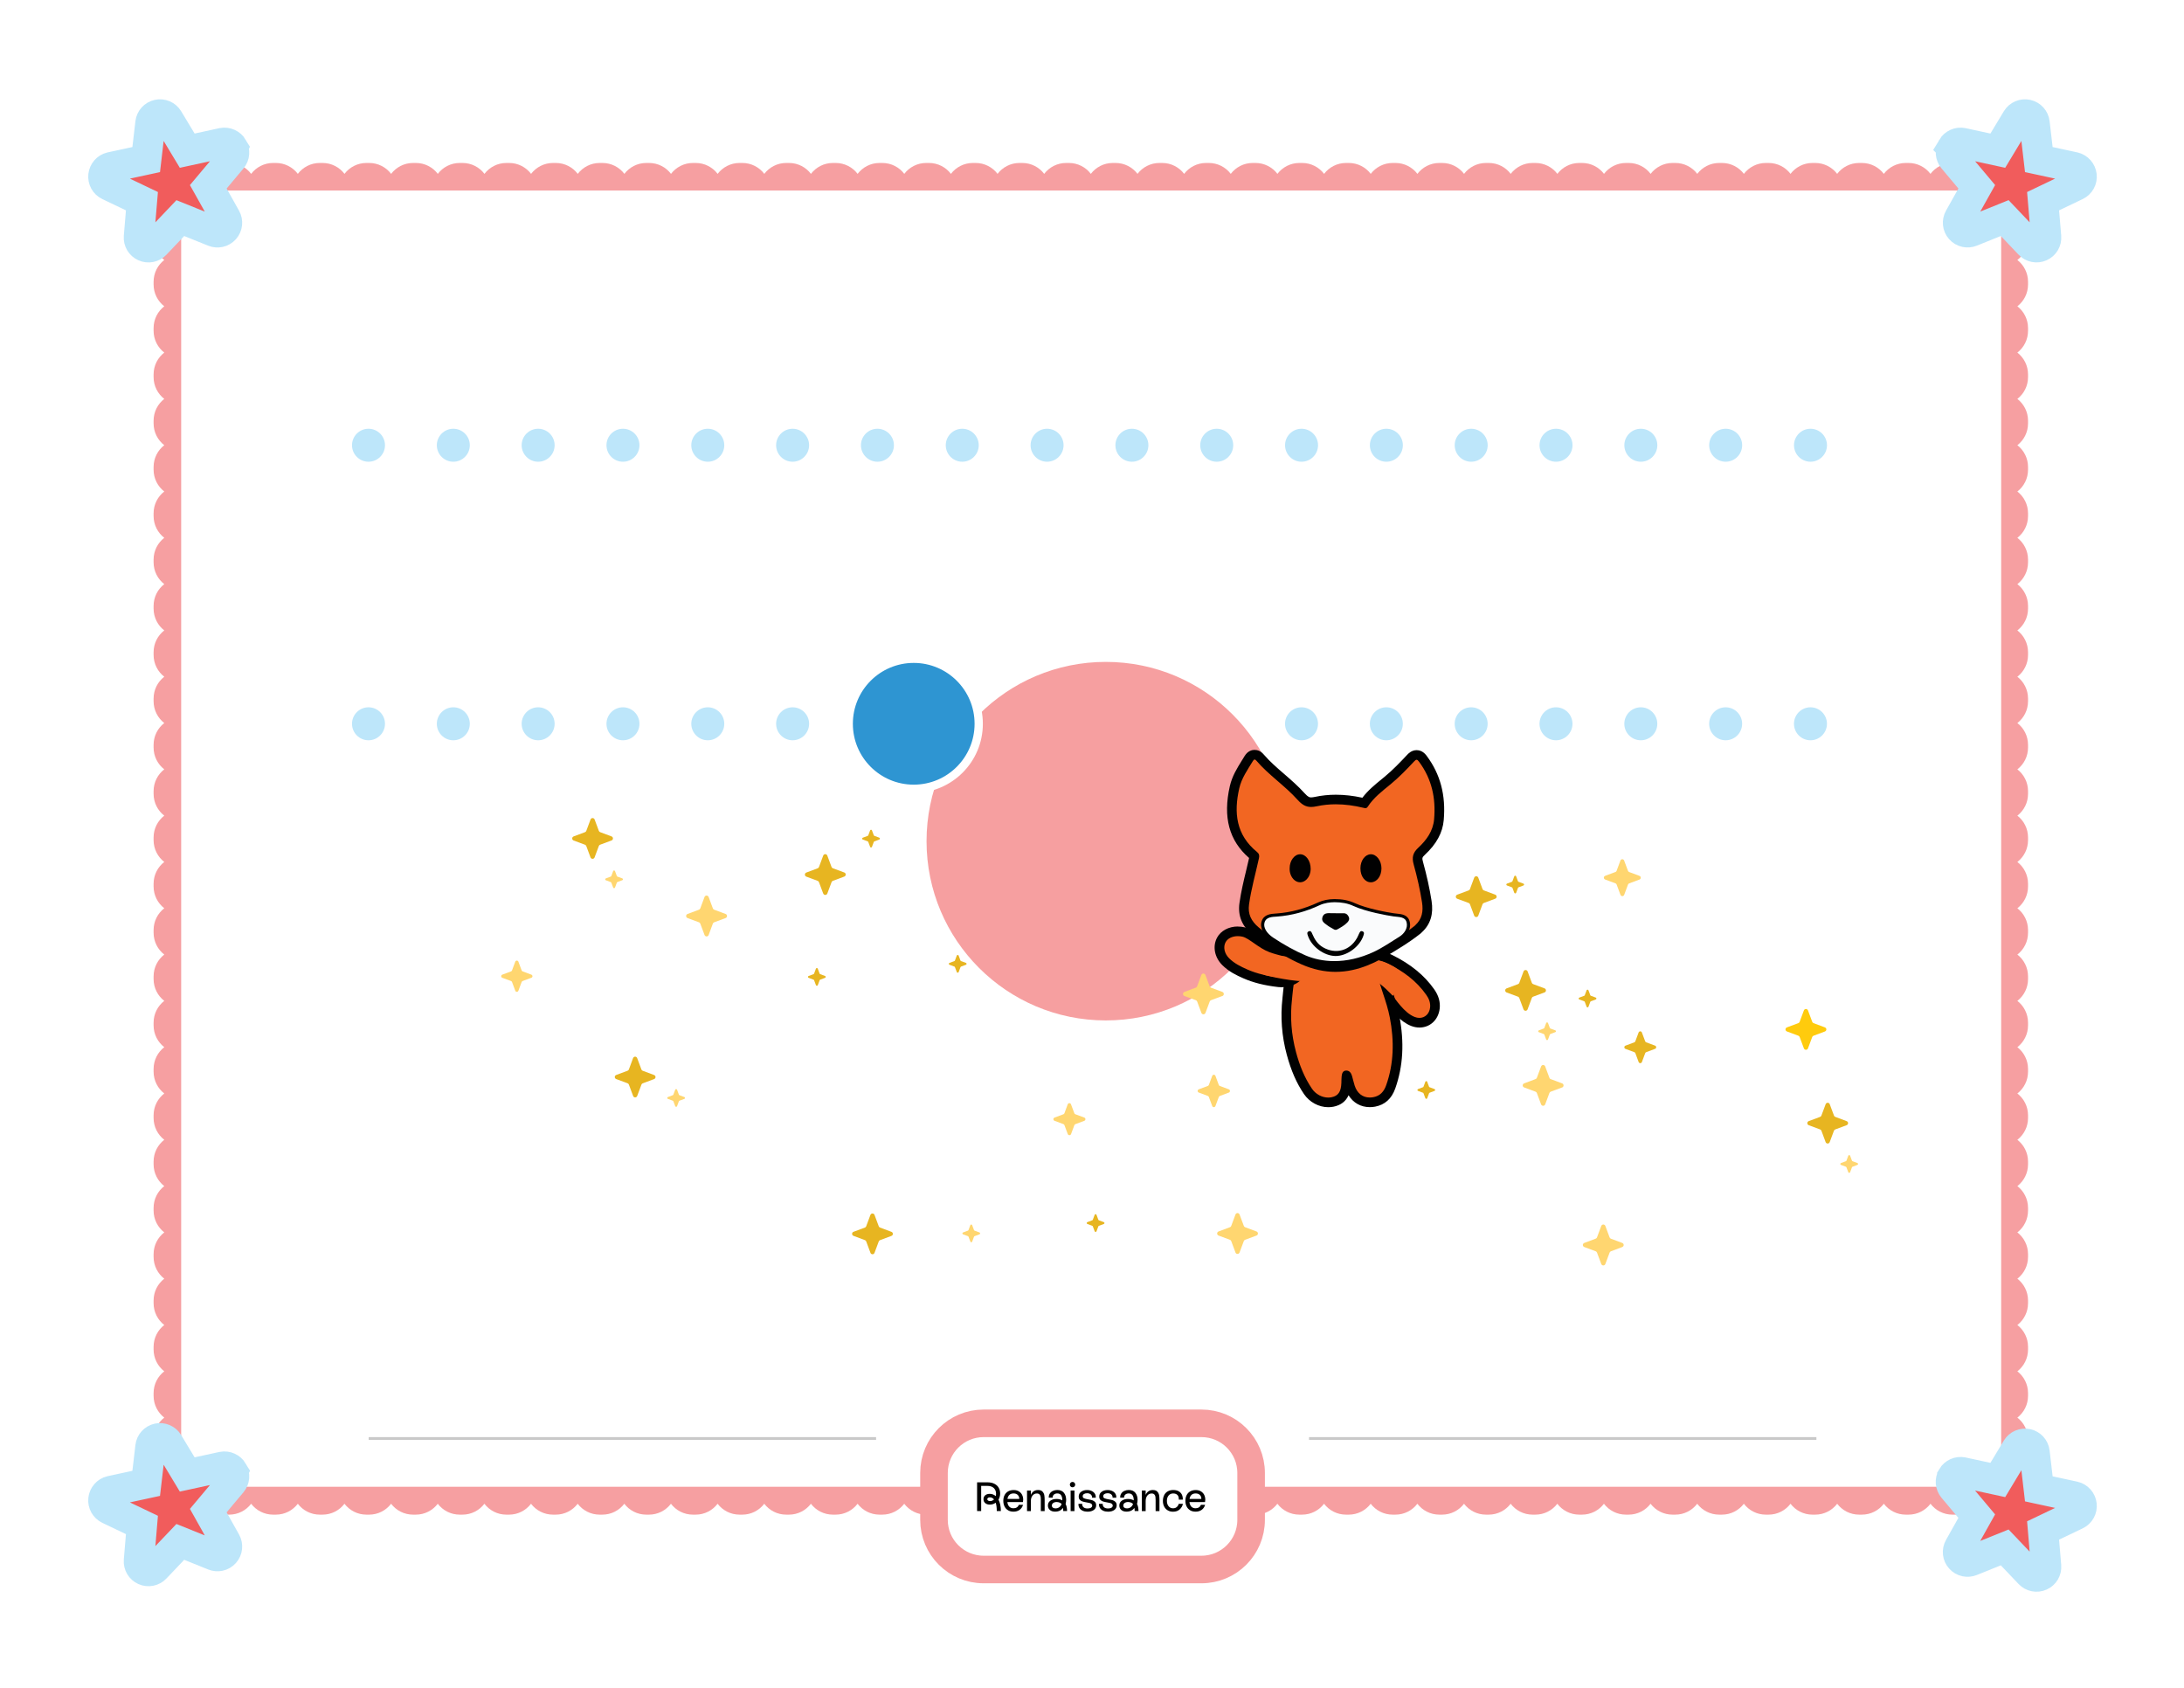 <svg width="792" height="612" viewBox="0 0 792 612" fill="none" xmlns="http://www.w3.org/2000/svg">
<rect width="792" height="612" fill="white"/>
<g clip-path="url(#clip0_336_7280)">
<path fill-rule="evenodd" clip-rule="evenodd" d="M65.7 69.09H725.7V539.09H65.7V69.09ZM59.57 94.27C57.22 92.44 55.7 89.58 55.7 86.37V85.38C55.7 82.17 57.21 79.31 59.57 77.48C57.22 75.65 55.7 72.79 55.7 69.58V59.09H66.2C69.45 59.09 72.34 60.64 74.16 63.04C75.99 60.64 78.87 59.09 82.12 59.09H83.12C86.37 59.09 89.26 60.64 91.08 63.04C92.91 60.64 95.79 59.09 99.04 59.09H100.04C103.29 59.09 106.18 60.64 108 63.04C109.83 60.64 112.72 59.09 115.96 59.09H116.96C120.21 59.09 123.1 60.64 124.92 63.04C126.75 60.64 129.64 59.09 132.88 59.09H133.88C137.13 59.09 140.02 60.64 141.84 63.04C143.67 60.64 146.55 59.09 149.8 59.09H150.8C154.05 59.09 156.94 60.64 158.76 63.04C160.59 60.64 163.47 59.09 166.72 59.09H167.72C170.97 59.09 173.86 60.64 175.68 63.04C177.51 60.64 180.39 59.09 183.64 59.09H184.63C187.88 59.09 190.77 60.64 192.59 63.04C194.42 60.64 197.3 59.09 200.55 59.09H201.55C204.8 59.09 207.69 60.64 209.51 63.04C211.34 60.64 214.22 59.09 217.47 59.09H218.46C221.71 59.09 224.6 60.64 226.42 63.04C228.25 60.64 231.13 59.09 234.38 59.09H235.37C238.62 59.09 241.51 60.64 243.33 63.04C245.16 60.64 248.04 59.09 251.29 59.09H252.28C255.53 59.09 258.42 60.64 260.24 63.04C262.07 60.64 264.95 59.09 268.2 59.09H269.2C272.45 59.09 275.34 60.64 277.16 63.04C278.99 60.64 281.87 59.09 285.12 59.09H286.12C289.37 59.09 292.26 60.64 294.08 63.04C295.91 60.64 298.79 59.09 302.04 59.09H303.04C306.29 59.09 309.18 60.64 311 63.04C312.83 60.64 315.71 59.09 318.96 59.09H319.96C323.21 59.09 326.1 60.64 327.92 63.04C329.75 60.64 332.63 59.09 335.88 59.09H336.88C340.13 59.09 343.02 60.64 344.84 63.04C346.67 60.64 349.55 59.09 352.8 59.09H353.79C357.04 59.09 359.93 60.64 361.75 63.04C363.58 60.64 366.46 59.09 369.71 59.09H370.7C373.95 59.09 376.84 60.64 378.66 63.04C380.49 60.64 383.37 59.09 386.62 59.09H387.62C390.87 59.09 393.76 60.64 395.58 63.04C397.41 60.64 400.29 59.09 403.54 59.09H404.54C407.79 59.09 410.68 60.64 412.5 63.04C414.33 60.64 417.21 59.09 420.46 59.09H421.45C424.7 59.09 427.59 60.64 429.41 63.04C431.24 60.64 434.12 59.09 437.37 59.09H438.36C441.61 59.09 444.5 60.64 446.32 63.04C448.15 60.64 451.03 59.09 454.28 59.09H455.28C458.53 59.09 461.42 60.64 463.24 63.04C465.07 60.64 467.96 59.09 471.2 59.09H472.2C475.45 59.09 478.34 60.64 480.16 63.04C481.99 60.64 484.87 59.09 488.12 59.09H489.12C492.37 59.09 495.26 60.64 497.08 63.04C498.91 60.64 501.79 59.09 505.04 59.09H506.04C509.29 59.09 512.18 60.64 514 63.04C515.83 60.64 518.71 59.09 521.96 59.09H522.96C526.21 59.09 529.1 60.64 530.92 63.04C532.75 60.64 535.63 59.09 538.88 59.09H539.88C543.13 59.09 546.02 60.64 547.84 63.04C549.67 60.64 552.55 59.09 555.8 59.09H556.8C560.05 59.09 562.94 60.64 564.76 63.04C566.59 60.64 569.47 59.09 572.72 59.09H573.71C576.96 59.09 579.85 60.64 581.67 63.04C583.5 60.64 586.38 59.09 589.63 59.09H590.62C593.87 59.09 596.76 60.64 598.58 63.04C600.41 60.64 603.29 59.09 606.54 59.09H607.53C610.78 59.09 613.67 60.64 615.49 63.04C617.32 60.64 620.2 59.09 623.45 59.09H624.44C627.69 59.09 630.58 60.64 632.4 63.04C634.23 60.64 637.11 59.09 640.36 59.09H641.35C644.6 59.09 647.49 60.64 649.31 63.04C651.14 60.64 654.02 59.09 657.27 59.09H658.26C661.51 59.09 664.4 60.64 666.22 63.04C668.05 60.64 670.93 59.09 674.18 59.09H675.18C678.43 59.09 681.32 60.64 683.14 63.04C684.97 60.64 687.85 59.09 691.1 59.09H692.1C695.35 59.09 698.24 60.64 700.06 63.04C701.89 60.64 704.78 59.09 708.02 59.09H709.02C712.27 59.09 715.16 60.64 716.98 63.04C718.81 60.64 721.69 59.09 724.94 59.09H735.44V69.58C735.44 72.79 733.93 75.65 731.57 77.48C733.92 79.31 735.44 82.17 735.44 85.38V86.37C735.44 89.58 733.93 92.44 731.57 94.27C733.92 96.1 735.44 98.96 735.44 102.17V103.16C735.44 106.37 733.93 109.23 731.57 111.06C733.92 112.89 735.44 115.75 735.44 118.96V119.95C735.44 123.16 733.93 126.02 731.57 127.85C733.92 129.68 735.44 132.54 735.44 135.75V136.74C735.44 139.95 733.93 142.81 731.57 144.64C733.92 146.47 735.44 149.33 735.44 152.54V153.53C735.44 156.74 733.93 159.6 731.57 161.43C733.92 163.26 735.44 166.12 735.44 169.33V170.32C735.44 173.53 733.93 176.39 731.57 178.22C733.92 180.05 735.44 182.91 735.44 186.12V187.11C735.44 190.32 733.93 193.18 731.57 195.01C733.92 196.84 735.44 199.7 735.44 202.91V203.9C735.44 207.11 733.93 209.97 731.57 211.8C733.92 213.63 735.44 216.49 735.44 219.7V220.69C735.44 223.9 733.93 226.76 731.57 228.59C733.92 230.42 735.44 233.28 735.44 236.49V237.48C735.44 240.69 733.93 243.55 731.57 245.38C733.92 247.21 735.44 250.07 735.44 253.28V254.27C735.44 257.48 733.93 260.34 731.57 262.17C733.92 264 735.44 266.86 735.44 270.07V271.06C735.44 274.27 733.93 277.13 731.57 278.96C733.92 280.79 735.44 283.65 735.44 286.86V287.85C735.44 291.06 733.93 293.92 731.57 295.75C733.92 297.58 735.44 300.44 735.44 303.65V304.64C735.44 307.85 733.93 310.71 731.57 312.54C733.92 314.37 735.44 317.23 735.44 320.44V321.43C735.44 324.64 733.93 327.5 731.57 329.33C733.92 331.16 735.44 334.02 735.44 337.23V338.22C735.44 341.43 733.93 344.29 731.57 346.12C733.92 347.95 735.44 350.81 735.44 354.02V355.01C735.44 358.22 733.93 361.08 731.57 362.91C733.92 364.74 735.44 367.6 735.44 370.81V371.8C735.44 375.01 733.93 377.87 731.57 379.7C733.92 381.53 735.44 384.39 735.44 387.6V388.59C735.44 391.8 733.93 394.66 731.57 396.49C733.92 398.32 735.44 401.18 735.44 404.39V405.38C735.44 408.59 733.93 411.45 731.57 413.28C733.92 415.11 735.44 417.97 735.44 421.18V422.17C735.44 425.38 733.93 428.24 731.57 430.07C733.92 431.9 735.44 434.76 735.44 437.97V438.96C735.44 442.17 733.93 445.03 731.57 446.86C733.92 448.69 735.44 451.55 735.44 454.76V455.75C735.44 458.96 733.93 461.82 731.57 463.65C733.92 465.48 735.44 468.34 735.44 471.55V472.54C735.44 475.75 733.93 478.61 731.57 480.44C733.92 482.27 735.44 485.13 735.44 488.34V489.33C735.44 492.54 733.93 495.4 731.57 497.23C733.92 499.06 735.44 501.92 735.44 505.13V506.12C735.44 509.33 733.93 512.19 731.57 514.02C733.92 515.85 735.44 518.71 735.44 521.92V522.91C735.44 526.12 733.93 528.98 731.57 530.81C733.92 532.64 735.44 535.5 735.44 538.71V549.2H724.94C721.69 549.2 718.8 547.65 716.98 545.25C715.15 547.65 712.27 549.2 709.02 549.2H708.03C704.78 549.2 701.89 547.65 700.07 545.25C698.24 547.65 695.36 549.2 692.11 549.2H691.11C687.86 549.2 684.97 547.65 683.15 545.25C681.32 547.65 678.44 549.2 675.19 549.2H674.19C670.94 549.2 668.05 547.65 666.23 545.25C664.4 547.65 661.51 549.2 658.27 549.2H657.27C654.02 549.2 651.13 547.65 649.31 545.25C647.48 547.65 644.6 549.2 641.35 549.2H640.35C637.1 549.2 634.21 547.65 632.39 545.25C630.56 547.65 627.68 549.2 624.43 549.2H623.43C620.18 549.2 617.29 547.65 615.47 545.25C613.64 547.65 610.76 549.2 607.51 549.2H606.52C603.27 549.2 600.38 547.65 598.56 545.25C596.73 547.65 593.85 549.2 590.6 549.2H589.61C586.36 549.2 583.47 547.65 581.65 545.25C579.82 547.65 576.94 549.2 573.69 549.2H572.7C569.45 549.2 566.56 547.65 564.74 545.25C562.91 547.65 560.03 549.2 556.78 549.2H555.78C552.53 549.2 549.64 547.65 547.82 545.25C545.99 547.65 543.11 549.2 539.86 549.2H538.87C535.62 549.2 532.73 547.65 530.91 545.25C529.08 547.65 526.2 549.2 522.95 549.2H521.95C518.7 549.2 515.81 547.65 513.99 545.25C512.16 547.65 509.28 549.2 506.03 549.2H505.03C501.78 549.2 498.89 547.65 497.07 545.25C495.24 547.65 492.36 549.2 489.11 549.2H488.11C484.86 549.2 481.97 547.65 480.15 545.25C478.32 547.65 475.44 549.2 472.19 549.2H471.19C467.94 549.2 465.05 547.65 463.23 545.25C461.4 547.65 458.52 549.2 455.27 549.2H454.27C451.02 549.2 448.13 547.65 446.31 545.25C444.48 547.65 441.6 549.2 438.35 549.2H437.36C434.11 549.2 431.22 547.65 429.4 545.25C427.57 547.65 424.69 549.2 421.44 549.2H420.45C417.2 549.2 414.31 547.65 412.49 545.25C410.66 547.65 407.78 549.2 404.53 549.2H403.53C400.28 549.2 397.39 547.65 395.57 545.25C393.74 547.65 390.86 549.2 387.61 549.2H386.61C383.36 549.2 380.47 547.65 378.65 545.25C376.82 547.65 373.94 549.2 370.69 549.2H369.7C366.45 549.2 363.56 547.65 361.74 545.25C359.91 547.65 357.03 549.2 353.78 549.2H352.79C349.54 549.2 346.65 547.65 344.83 545.25C343 547.65 340.12 549.2 336.87 549.2H335.87C332.62 549.2 329.73 547.65 327.91 545.25C326.08 547.65 323.19 549.2 319.95 549.2H318.95C315.7 549.2 312.81 547.65 310.99 545.25C309.16 547.65 306.28 549.2 303.03 549.2H302.03C298.78 549.2 295.89 547.65 294.07 545.25C292.24 547.65 289.36 549.2 286.11 549.2H285.11C281.86 549.2 278.97 547.65 277.15 545.25C275.32 547.65 272.44 549.2 269.19 549.2H268.19C264.94 549.2 262.05 547.65 260.23 545.25C258.4 547.65 255.52 549.2 252.27 549.2H251.27C248.02 549.2 245.13 547.65 243.31 545.25C241.48 547.65 238.6 549.2 235.35 549.2H234.36C231.11 549.2 228.22 547.65 226.4 545.25C224.57 547.65 221.69 549.2 218.44 549.2H217.45C214.2 549.2 211.31 547.65 209.49 545.25C207.66 547.65 204.78 549.2 201.53 549.2H200.53C197.28 549.2 194.39 547.65 192.57 545.25C190.74 547.65 187.86 549.2 184.61 549.2H183.62C180.37 549.2 177.48 547.65 175.66 545.25C173.83 547.65 170.95 549.2 167.7 549.2H166.71C163.46 549.2 160.57 547.65 158.75 545.25C156.92 547.65 154.04 549.2 150.79 549.2H149.79C146.54 549.2 143.65 547.65 141.83 545.25C140 547.65 137.12 549.2 133.87 549.2H132.88C129.63 549.2 126.74 547.65 124.92 545.25C123.09 547.65 120.21 549.2 116.96 549.2H115.96C112.71 549.2 109.82 547.65 108 545.25C106.17 547.65 103.29 549.2 100.04 549.2H99.04C95.79 549.2 92.9 547.65 91.08 545.25C89.25 547.65 86.37 549.2 83.12 549.2H82.12C78.87 549.2 75.98 547.65 74.16 545.25C72.33 547.65 69.45 549.2 66.2 549.2H55.7V538.71C55.7 535.5 57.21 532.64 59.57 530.81C57.22 528.98 55.7 526.12 55.7 522.91V521.92C55.7 518.71 57.21 515.85 59.57 514.02C57.22 512.19 55.7 509.33 55.7 506.12V505.13C55.7 501.92 57.21 499.06 59.57 497.23C57.22 495.4 55.7 492.54 55.7 489.33V488.34C55.7 485.13 57.21 482.27 59.57 480.44C57.22 478.61 55.7 475.75 55.7 472.54V471.55C55.7 468.34 57.21 465.48 59.57 463.65C57.22 461.82 55.7 458.96 55.7 455.75V454.76C55.7 451.55 57.21 448.69 59.57 446.86C57.22 445.03 55.7 442.17 55.7 438.96V437.97C55.7 434.76 57.21 431.9 59.57 430.07C57.22 428.24 55.7 425.38 55.7 422.17V421.18C55.7 417.97 57.21 415.11 59.57 413.28C57.22 411.45 55.7 408.59 55.7 405.38V404.39C55.7 401.18 57.21 398.32 59.57 396.49C57.22 394.66 55.7 391.8 55.7 388.59V387.6C55.7 384.39 57.21 381.53 59.57 379.7C57.22 377.87 55.7 375.01 55.7 371.8V370.81C55.7 367.6 57.21 364.74 59.57 362.91C57.22 361.08 55.7 358.22 55.7 355.01V354.02C55.7 350.81 57.21 347.95 59.57 346.12C57.22 344.29 55.7 341.43 55.7 338.22V337.23C55.7 334.02 57.21 331.16 59.57 329.33C57.22 327.5 55.7 324.64 55.7 321.43V320.44C55.7 317.23 57.21 314.37 59.57 312.54C57.22 310.71 55.7 307.85 55.7 304.64V303.65C55.7 300.44 57.21 297.58 59.57 295.75C57.22 293.92 55.7 291.06 55.7 287.85V286.86C55.7 283.65 57.21 280.79 59.57 278.96C57.22 277.13 55.7 274.27 55.7 271.06V270.07C55.7 266.86 57.21 264 59.57 262.17C57.22 260.34 55.7 257.48 55.7 254.27V253.28C55.7 250.07 57.21 247.21 59.57 245.38C57.22 243.55 55.7 240.69 55.7 237.48V236.49C55.7 233.28 57.21 230.42 59.57 228.59C57.22 226.76 55.7 223.9 55.7 220.69V219.7C55.7 216.49 57.21 213.63 59.57 211.8C57.22 209.97 55.7 207.11 55.7 203.9V202.91C55.7 199.7 57.21 196.84 59.57 195.01C57.22 193.18 55.7 190.32 55.7 187.11V186.12C55.7 182.91 57.21 180.05 59.57 178.22C57.22 176.39 55.7 173.53 55.7 170.32V169.33C55.7 166.12 57.21 163.26 59.57 161.43C57.22 159.6 55.7 156.74 55.7 153.53V152.54C55.7 149.33 57.21 146.47 59.57 144.64C57.22 142.81 55.7 139.95 55.7 136.74V135.75C55.7 132.54 57.21 129.68 59.57 127.85C57.22 126.02 55.7 123.16 55.7 119.95V118.96C55.7 115.75 57.21 112.89 59.57 111.06C57.22 109.23 55.7 106.37 55.7 103.16V102.17C55.7 98.96 57.21 96.1 59.57 94.27Z" fill="#F69FA1"/>
<path d="M435.7 516.09H356.7C346.759 516.09 338.7 524.149 338.7 534.09V551.09C338.7 561.031 346.759 569.09 356.7 569.09H435.7C445.641 569.09 453.7 561.031 453.7 551.09V534.09C453.7 524.149 445.641 516.09 435.7 516.09Z" fill="white" stroke="#F69FA1" stroke-width="10"/>
<path d="M133.7 521.59H317.7" stroke="#C9C9C9"/>
<path d="M474.7 521.59H658.7" stroke="#C9C9C9"/>
<path fill-rule="evenodd" clip-rule="evenodd" d="M84.41 53.51C83.66 52.25 82.18 51.56 80.71 51.85L67.89 54.63L60.99 43.18C60.22 41.91 58.73 41.27 57.28 41.59C55.82 41.91 54.74 43.11 54.57 44.58L53.02 57.86L40.18 60.64C38.74 60.97 37.67 62.23 37.51 63.68C37.34 65.14 38.12 66.56 39.46 67.21L51.47 72.95L50.38 85.9C50.26 87.38 51.09 88.76 52.42 89.35C53.76 89.96 55.35 89.65 56.36 88.58L65.39 79.08L77.54 83.98C78.21 84.25 78.92 84.3 79.59 84.16C80.3 84.01 80.96 83.63 81.46 83.06C82.44 81.96 82.6 80.35 81.88 79.07L75.53 67.74L84.09 57.54C85.03 56.41 85.15 54.8 84.4 53.53L84.41 53.51Z" fill="#F15C5C" stroke="#BDE6FA" stroke-width="11"/>
<path fill-rule="evenodd" clip-rule="evenodd" d="M84.41 533.51C83.66 532.25 82.18 531.56 80.71 531.85L67.89 534.63L60.99 523.18C60.22 521.91 58.73 521.27 57.28 521.58C55.82 521.9 54.74 523.1 54.57 524.57L53.02 537.85L40.18 540.63C38.74 540.96 37.67 542.22 37.51 543.67C37.34 545.13 38.12 546.55 39.46 547.2L51.47 552.94L50.38 565.89C50.26 567.37 51.09 568.75 52.42 569.34C53.76 569.95 55.35 569.64 56.36 568.57L65.39 559.08L77.54 563.98C78.21 564.25 78.92 564.3 79.59 564.16C80.3 564.01 80.96 563.63 81.46 563.06C82.44 561.96 82.6 560.35 81.88 559.07L75.53 547.74L84.09 537.54C85.03 536.41 85.15 534.8 84.4 533.53L84.41 533.51Z" fill="#F15C5C" stroke="#BDE6FA" stroke-width="11"/>
<path fill-rule="evenodd" clip-rule="evenodd" d="M707.96 53.51C708.71 52.25 710.19 51.56 711.66 51.85L724.48 54.63L731.38 43.18C732.15 41.91 733.64 41.27 735.09 41.59C736.54 41.91 737.63 43.11 737.8 44.58L739.35 57.86L752.19 60.64C753.63 60.97 754.7 62.23 754.86 63.68C755.03 65.14 754.25 66.56 752.91 67.21L740.9 72.95L741.99 85.9C742.11 87.38 741.28 88.76 739.95 89.34C738.61 89.95 737.02 89.64 736.01 88.57L726.98 79.07L714.83 83.97C714.16 84.24 713.45 84.29 712.79 84.15C712.08 84 711.42 83.62 710.92 83.05C709.94 81.95 709.78 80.34 710.5 79.06L716.85 67.73L708.28 57.53C707.34 56.4 707.21 54.79 707.97 53.52L707.96 53.51Z" fill="#F15C5C" stroke="#BDE6FA" stroke-width="11"/>
<path fill-rule="evenodd" clip-rule="evenodd" d="M707.96 535.51C708.71 534.25 710.19 533.56 711.66 533.85L724.48 536.63L731.38 525.18C732.15 523.91 733.64 523.27 735.09 523.58C736.54 523.9 737.63 525.1 737.8 526.57L739.35 539.85L752.19 542.63C753.63 542.96 754.7 544.22 754.86 545.67C755.03 547.13 754.25 548.55 752.91 549.2L740.9 554.94L741.99 567.89C742.11 569.37 741.28 570.75 739.95 571.34C738.61 571.95 737.02 571.64 736.01 570.57L726.98 561.08L714.83 565.98C714.16 566.25 713.45 566.3 712.78 566.16C712.07 566.01 711.41 565.63 710.91 565.06C709.93 563.96 709.77 562.35 710.49 561.07L716.84 549.74L708.27 539.54C707.33 538.41 707.2 536.8 707.96 535.53V535.51Z" fill="#F15C5C" stroke="#BDE6FA" stroke-width="11"/>
<path d="M133.63 155.46C136.93 155.46 139.61 158.14 139.61 161.44C139.61 164.74 136.93 167.42 133.63 167.42C130.33 167.42 127.65 164.74 127.65 161.44C127.65 158.14 130.33 155.46 133.63 155.46ZM164.39 155.46C167.69 155.46 170.37 158.14 170.37 161.44C170.37 164.74 167.69 167.42 164.39 167.42C161.09 167.42 158.41 164.74 158.41 161.44C158.41 158.14 161.09 155.46 164.39 155.46ZM195.15 155.46C198.45 155.46 201.13 158.14 201.13 161.44C201.13 164.74 198.45 167.42 195.15 167.42C191.85 167.42 189.17 164.74 189.17 161.44C189.17 158.14 191.85 155.46 195.15 155.46ZM225.91 155.46C229.21 155.46 231.89 158.14 231.89 161.44C231.89 164.74 229.21 167.42 225.91 167.42C222.61 167.42 219.93 164.74 219.93 161.44C219.93 158.14 222.61 155.46 225.91 155.46ZM256.67 155.46C259.97 155.46 262.65 158.14 262.65 161.44C262.65 164.74 259.97 167.42 256.67 167.42C253.37 167.42 250.69 164.74 250.69 161.44C250.69 158.14 253.37 155.46 256.67 155.46ZM287.43 155.46C290.73 155.46 293.41 158.14 293.41 161.44C293.41 164.74 290.73 167.42 287.43 167.42C284.13 167.42 281.45 164.74 281.45 161.44C281.45 158.14 284.13 155.46 287.43 155.46ZM318.19 155.46C321.49 155.46 324.17 158.14 324.17 161.44C324.17 164.74 321.49 167.42 318.19 167.42C314.89 167.42 312.21 164.74 312.21 161.44C312.21 158.14 314.89 155.46 318.19 155.46ZM348.95 155.46C352.25 155.46 354.93 158.14 354.93 161.44C354.93 164.74 352.25 167.42 348.95 167.42C345.65 167.42 342.97 164.74 342.97 161.44C342.97 158.14 345.65 155.46 348.95 155.46ZM379.71 155.46C383.01 155.46 385.69 158.14 385.69 161.44C385.69 164.74 383.01 167.42 379.71 167.42C376.41 167.42 373.73 164.74 373.73 161.44C373.73 158.14 376.41 155.46 379.71 155.46ZM410.47 155.46C413.77 155.46 416.45 158.14 416.45 161.44C416.45 164.74 413.77 167.42 410.47 167.42C407.17 167.42 404.49 164.74 404.49 161.44C404.49 158.14 407.17 155.46 410.47 155.46ZM441.23 155.46C444.53 155.46 447.21 158.14 447.21 161.44C447.21 164.74 444.53 167.42 441.23 167.42C437.93 167.42 435.25 164.74 435.25 161.44C435.25 158.14 437.93 155.46 441.23 155.46ZM471.99 155.46C475.29 155.46 477.97 158.14 477.97 161.44C477.97 164.74 475.29 167.42 471.99 167.42C468.69 167.42 466.01 164.74 466.01 161.44C466.01 158.14 468.69 155.46 471.99 155.46ZM502.75 155.46C506.05 155.46 508.73 158.14 508.73 161.44C508.73 164.74 506.05 167.42 502.75 167.42C499.45 167.42 496.77 164.74 496.77 161.44C496.77 158.14 499.45 155.46 502.75 155.46ZM533.51 155.46C536.81 155.46 539.49 158.14 539.49 161.44C539.49 164.74 536.81 167.42 533.51 167.42C530.21 167.42 527.53 164.74 527.53 161.44C527.53 158.14 530.21 155.46 533.51 155.46ZM564.27 155.46C567.57 155.46 570.25 158.14 570.25 161.44C570.25 164.74 567.57 167.42 564.27 167.42C560.97 167.42 558.29 164.74 558.29 161.44C558.29 158.14 560.97 155.46 564.27 155.46ZM595.03 155.46C598.33 155.46 601.01 158.14 601.01 161.44C601.01 164.74 598.33 167.42 595.03 167.42C591.73 167.42 589.05 164.74 589.05 161.44C589.05 158.14 591.73 155.46 595.03 155.46ZM625.79 155.46C629.09 155.46 631.77 158.14 631.77 161.44C631.77 164.74 629.09 167.42 625.79 167.42C622.49 167.42 619.81 164.74 619.81 161.44C619.81 158.14 622.49 155.46 625.79 155.46ZM656.55 155.46C659.85 155.46 662.53 158.14 662.53 161.44C662.53 164.74 659.85 167.42 656.55 167.42C653.25 167.42 650.57 164.74 650.57 161.44C650.57 158.14 653.25 155.46 656.55 155.46ZM133.63 256.46C136.93 256.46 139.61 259.14 139.61 262.44C139.61 265.74 136.93 268.42 133.63 268.42C130.33 268.42 127.65 265.74 127.65 262.44C127.65 259.14 130.33 256.46 133.63 256.46ZM164.39 256.46C167.69 256.46 170.37 259.14 170.37 262.44C170.37 265.74 167.69 268.42 164.39 268.42C161.09 268.42 158.41 265.74 158.41 262.44C158.41 259.14 161.09 256.46 164.39 256.46ZM195.15 256.46C198.45 256.46 201.13 259.14 201.13 262.44C201.13 265.74 198.45 268.42 195.15 268.42C191.85 268.42 189.17 265.74 189.17 262.44C189.17 259.14 191.85 256.46 195.15 256.46ZM225.91 256.46C229.21 256.46 231.89 259.14 231.89 262.44C231.89 265.74 229.21 268.42 225.91 268.42C222.61 268.42 219.93 265.74 219.93 262.44C219.93 259.14 222.61 256.46 225.91 256.46ZM256.67 256.46C259.97 256.46 262.65 259.14 262.65 262.44C262.65 265.74 259.97 268.42 256.67 268.42C253.37 268.42 250.69 265.74 250.69 262.44C250.69 259.14 253.37 256.46 256.67 256.46ZM287.43 256.46C290.73 256.46 293.41 259.14 293.41 262.44C293.41 265.74 290.73 268.42 287.43 268.42C284.13 268.42 281.45 265.74 281.45 262.44C281.45 259.14 284.13 256.46 287.43 256.46ZM318.19 256.46C321.49 256.46 324.17 259.14 324.17 262.44C324.17 265.74 321.49 268.42 318.19 268.42C314.89 268.42 312.21 265.74 312.21 262.44C312.21 259.14 314.89 256.46 318.19 256.46ZM471.98 256.46C475.28 256.46 477.96 259.14 477.96 262.44C477.96 265.74 475.28 268.42 471.98 268.42C468.68 268.42 466 265.74 466 262.44C466 259.14 468.68 256.46 471.98 256.46ZM502.74 256.46C506.04 256.46 508.72 259.14 508.72 262.44C508.72 265.74 506.04 268.42 502.74 268.42C499.44 268.42 496.76 265.74 496.76 262.44C496.76 259.14 499.44 256.46 502.74 256.46ZM533.5 256.46C536.8 256.46 539.48 259.14 539.48 262.44C539.48 265.74 536.8 268.42 533.5 268.42C530.2 268.42 527.52 265.74 527.52 262.44C527.52 259.14 530.2 256.46 533.5 256.46ZM564.26 256.46C567.56 256.46 570.24 259.14 570.24 262.44C570.24 265.74 567.56 268.42 564.26 268.42C560.96 268.42 558.28 265.74 558.28 262.44C558.28 259.14 560.96 256.46 564.26 256.46ZM595.02 256.46C598.32 256.46 601 259.14 601 262.44C601 265.74 598.32 268.42 595.02 268.42C591.72 268.42 589.04 265.74 589.04 262.44C589.04 259.14 591.72 256.46 595.02 256.46ZM625.78 256.46C629.08 256.46 631.76 259.14 631.76 262.44C631.76 265.74 629.08 268.42 625.78 268.42C622.48 268.42 619.8 265.74 619.8 262.44C619.8 259.14 622.48 256.46 625.78 256.46ZM656.54 256.46C659.84 256.46 662.52 259.14 662.52 262.44C662.52 265.74 659.84 268.42 656.54 268.42C653.24 268.42 650.56 265.74 650.56 262.44C650.56 259.14 653.24 256.46 656.54 256.46Z" fill="#BDE6FA"/>
<path d="M336 305C336 269.1 365.1 240 401 240C436.9 240 466 269.1 466 305C466 340.9 436.9 370 401 370C365.1 370 336 340.9 336 305Z" fill="#F69FA0"/>
<path d="M331.35 286.01C344.367 286.01 354.92 275.457 354.92 262.44C354.92 249.423 344.367 238.87 331.35 238.87C318.332 238.87 307.78 249.423 307.78 262.44C307.78 275.457 318.332 286.01 331.35 286.01Z" fill="#2E95D2" stroke="white" stroke-width="3"/>
<path d="M514.73 370.82C513.95 370.82 513.15 370.67 512.37 370.36C508.82 368.98 506.08 365.33 504.26 362.92C503.87 362.41 503.54 361.96 503.27 361.64C502.96 361.3 500.75 359.48 498.89 358.33C497.29 357.34 494.76 354.92 494.38 352.3C494.19 351.02 494.53 349.86 495.36 348.93C496.66 347.47 498.22 346.74 500.01 346.74C501.25 346.74 502.59 347.1 504.09 347.84C510.49 350.99 515.25 354.87 518.65 359.7C520.01 361.63 520.57 363.52 520.35 365.48C520.01 368.63 517.69 370.83 514.73 370.83V370.82Z" fill="#F26622"/>
<path d="M500.01 348.49C501.05 348.49 502.16 348.84 503.31 349.41C508.83 352.13 513.64 355.64 517.21 360.71C518.18 362.08 518.79 363.57 518.61 365.29C518.36 367.61 516.75 369.08 514.73 369.08C514.18 369.08 513.6 368.97 513.01 368.74C509.16 367.24 506.08 362.24 504.62 360.52C504.2 360.02 501.74 358.04 499.82 356.85C497.9 355.66 494.79 352.22 496.67 350.1C497.68 348.96 498.8 348.49 500.01 348.49ZM500.01 344.99C497.73 344.99 495.67 345.95 494.05 347.77C492.89 349.08 492.39 350.78 492.65 352.56C493.16 356.02 496.36 358.83 497.98 359.83C499.55 360.8 501.53 362.39 501.99 362.84C502.21 363.11 502.53 363.53 502.87 363.98C504.8 366.55 507.73 370.44 511.74 372C512.73 372.38 513.73 372.58 514.73 372.58C518.62 372.58 521.64 369.74 522.09 365.67C522.35 363.27 521.69 360.99 520.08 358.69C516.51 353.62 511.53 349.56 504.86 346.27C503.11 345.41 501.53 344.99 500.01 344.99Z" fill="#010101"/>
<path d="M481.68 399.72C478.81 399.72 475.98 398.19 474.32 395.74C471.72 391.92 469.81 387.54 468.31 381.97C466.55 375.44 466.04 368.76 466.8 362.13L466.83 361.86C467.4 355.84 467.99 352.75 468.39 351.21C469.1 348.48 470.76 348.07 471.69 348.07C471.98 348.07 472.29 348.11 472.6 348.19C476.38 349.17 480.18 349.67 483.89 349.67C487.86 349.67 491.49 349.1 494.69 347.98C495.16 347.82 495.6 347.74 496.03 347.74C498.24 347.74 499.49 349.75 500.42 351.71C501.24 353.45 502.94 358.87 503.13 359.48C504.09 362.34 505.1 365.43 505.71 368.64C507.52 378.03 507.07 386.37 504.31 394.12C503.2 397.24 501.25 399.02 498.34 399.56C497.79 399.66 497.25 399.71 496.72 399.71C493.4 399.71 490.74 397.67 489.61 394.25C489.37 393.52 489.19 392.79 489.01 392.09C488.89 391.61 488.77 391.13 488.63 390.65C488.52 390.27 488.41 390.09 488.34 390C488.32 390.1 488.29 390.24 488.27 390.43C488.22 390.92 488.21 391.44 488.2 392C488.2 392.25 488.2 392.5 488.18 392.74C488.09 395.27 487.48 398.72 483.22 399.57C482.72 399.67 482.2 399.72 481.68 399.72Z" fill="#F26622"/>
<path d="M496.03 349.48C496.99 349.48 497.81 350.27 498.84 352.45C499.63 354.13 501.46 359.99 501.46 359.99C502.5 363.08 503.43 365.99 504 368.96C505.65 377.49 505.45 385.71 502.67 393.52C501.87 395.77 500.53 397.36 498.02 397.83C497.57 397.91 497.14 397.95 496.72 397.95C494.18 397.95 492.18 396.45 491.27 393.69C490.88 392.52 490.65 391.32 490.3 390.15C489.99 389.09 489.4 388.18 488.22 388.18C488.2 388.18 488.18 388.18 488.17 388.18C486.95 388.21 486.64 389.21 486.53 390.24C486.45 391.04 486.46 391.86 486.43 392.67C486.32 395.87 485.29 397.36 482.87 397.85C482.48 397.93 482.08 397.97 481.68 397.97C479.44 397.97 477.15 396.79 475.76 394.75C472.97 390.64 471.24 386.15 469.99 381.51C468.26 375.07 467.8 368.68 468.53 362.32C468.57 361.96 469.13 355.25 470.07 351.64C470.44 350.21 471.05 349.81 471.68 349.81C471.84 349.81 472 349.84 472.15 349.88C476.07 350.89 480.05 351.41 483.88 351.41C487.95 351.41 491.83 350.82 495.26 349.62C495.53 349.53 495.78 349.47 496.03 349.47M496.03 345.97C495.4 345.97 494.76 346.09 494.11 346.31C491.1 347.36 487.66 347.9 483.89 347.9C480.33 347.9 476.68 347.42 473.04 346.48C472.58 346.36 472.13 346.3 471.69 346.3C470.79 346.3 467.77 346.62 466.7 350.75C466.1 353.08 465.55 356.76 465.09 361.69L465.07 361.93C464.29 368.77 464.81 375.67 466.63 382.41C468.18 388.18 470.17 392.72 472.88 396.71C474.87 399.64 478.25 401.46 481.69 401.46C482.32 401.46 482.96 401.4 483.57 401.28C486.21 400.75 488.04 399.37 489.04 397.13C490.72 399.87 493.46 401.44 496.73 401.44C497.37 401.44 498.02 401.38 498.67 401.26C502.2 400.6 504.66 398.39 505.97 394.68C508.83 386.63 509.31 377.99 507.44 368.28C506.86 365.29 506 362.47 504.79 358.9C504.45 357.8 502.85 352.73 502 350.94C501.3 349.45 499.65 345.97 496.03 345.97Z" fill="#010101"/>
<path d="M464.74 356.22C464.41 356.22 464.07 356.2 463.75 356.16C458.93 355.61 455.06 354.64 451.57 353.11C449.28 352.1 446.65 350.85 444.5 348.7C442.23 346.43 441.59 343.25 442.92 340.79C443.96 338.88 446.24 337.69 448.89 337.69C449.58 337.69 450.28 337.77 450.97 337.93C452.45 338.27 453.97 339.33 455.74 340.56C457.34 341.68 459.16 342.94 460.94 343.6C462.32 344.11 463.49 344.42 464.52 344.68C466.34 345.15 467.91 345.56 469.34 346.82C471.61 348.8 471.84 350.21 471.48 352.27C471.05 354.73 467.72 356.21 464.74 356.21V356.22Z" fill="#F26622"/>
<path d="M448.89 339.44C449.44 339.44 450.01 339.5 450.58 339.63C452.96 340.18 456.47 343.81 460.33 345.24C464.19 346.67 466.37 346.55 468.18 348.14C469.99 349.73 470 350.51 469.74 351.97C469.51 353.28 467.14 354.46 464.73 354.46C464.46 354.46 464.2 354.45 463.93 354.42C459.89 353.96 455.98 353.14 452.26 351.5C449.9 350.46 447.58 349.31 445.72 347.46C443.99 345.73 443.5 343.38 444.45 341.62C445.2 340.24 446.92 339.44 448.88 339.44M448.88 335.94C445.59 335.94 442.71 337.48 441.37 339.96C439.66 343.11 440.42 347.12 443.25 349.94C445.61 352.3 448.41 353.64 450.85 354.71C454.51 356.32 458.54 357.33 463.53 357.9C463.92 357.94 464.32 357.97 464.72 357.97C468.36 357.97 472.57 356.08 473.18 352.59C473.62 350.08 473.32 348.02 470.47 345.53C468.72 344 466.88 343.52 464.94 343.01C463.95 342.75 462.83 342.46 461.53 341.98C459.96 341.4 458.32 340.25 456.73 339.14C454.82 337.81 453.16 336.65 451.35 336.24C450.53 336.05 449.7 335.96 448.88 335.96V335.94Z" fill="#010101"/>
<path d="M464.68 346.64C464.68 346.64 472.19 347.08 474.46 348.86C476.73 350.64 477.24 353.86 475.6 355.31C473.96 356.76 462.57 354.61 458.81 353.59C455.04 352.57 464.69 346.63 464.69 346.63L464.68 346.64Z" fill="#F26622"/>
<path d="M491.69 346.96C491.69 346.96 499.11 346.77 505.45 350.53C511.78 354.28 505.05 361.06 505.05 361.06C505.05 361.06 501.01 356.54 497.45 354.83C493.9 353.12 491.69 346.96 491.69 346.96Z" fill="#F26622"/>
<path d="M484.27 350.61C480.43 350.61 476.54 349.75 472.69 348.05C468.13 346.04 463.91 343.49 460.74 341.49C460.69 341.46 456.61 338.78 455.35 337.64C451.96 334.85 450.64 331.68 451.19 327.69C451.73 323.73 452.67 319.84 453.58 316.07C454 314.32 454.42 312.56 454.81 310.8C454.87 310.53 454.86 310.42 454.86 310.39C454.86 310.39 454.81 310.34 454.7 310.25C447.41 304.31 445.17 296.43 447.67 285.43C448.44 282.06 450.16 279.3 451.82 276.63C452.15 276.09 452.49 275.56 452.81 275.02C453.37 274.09 454.09 273.62 454.95 273.62C455.67 273.62 456.33 273.97 456.91 274.65C459.17 277.3 461.89 279.65 464.51 281.92C466.98 284.06 469.53 286.26 471.78 288.76C473.34 290.5 474.31 290.84 475.45 290.84C475.93 290.84 476.48 290.77 477.13 290.63C479.46 290.13 481.91 289.87 484.4 289.87C487.66 289.87 491.15 290.31 494.76 291.18C496.8 288.18 499.53 285.95 502.17 283.8L503.18 282.97C506.25 280.44 508.99 277.57 511.54 274.85C511.86 274.51 512.6 273.72 513.69 273.72C514.92 273.72 515.65 274.69 516 275.16C520.65 281.41 522.54 288.62 521.78 297.2C521.41 301.37 519.42 305 515.49 308.64C514.03 310 513.76 310.95 514.3 312.91C515.68 317.92 516.69 322.49 517.38 326.9C518.03 331.07 517.06 334.29 514.41 336.73L514.29 336.85C514.11 337.03 513.88 337.26 513.56 337.46C512.02 338.68 509.18 340.62 508.41 341.11L507.09 341.94C501.08 345.71 494.86 349.61 487.18 350.45C486.21 350.56 485.22 350.61 484.26 350.61H484.27Z" fill="#F26622"/>
<path d="M454.96 275.38C455.15 275.38 455.35 275.51 455.59 275.79C460.07 281.03 465.92 284.86 470.49 289.94C472.14 291.78 473.54 292.6 475.46 292.6C476.08 292.6 476.75 292.51 477.51 292.35C479.8 291.85 482.11 291.63 484.41 291.63C487.74 291.63 491.07 292.1 494.36 292.89C494.64 292.96 494.9 293.03 495.14 293.03C495.46 293.03 495.74 292.91 496 292.51C498.16 289.17 501.31 286.81 504.31 284.34C507.39 281.81 510.13 278.96 512.84 276.06C513.2 275.67 513.47 275.48 513.71 275.48C513.99 275.48 514.25 275.73 514.61 276.22C519.24 282.45 520.73 289.45 520.06 297.06C519.68 301.37 517.28 304.63 514.33 307.37C512.34 309.22 511.95 310.88 512.64 313.39C513.89 317.92 514.95 322.51 515.68 327.18C516.18 330.38 515.73 333.18 513.26 335.45C513.05 335.65 512.84 335.89 512.6 336.02C511.14 337.19 508.24 339.17 507.52 339.62C501.14 343.6 494.84 347.84 487.03 348.71C486.11 348.81 485.2 348.86 484.3 348.86C480.53 348.86 476.92 347.99 473.43 346.45C469.34 344.65 465.48 342.39 461.7 340.01C461.28 339.74 456.77 336.69 456.49 336.3C453.64 333.94 452.48 331.36 452.95 327.94C453.73 322.26 455.33 316.77 456.54 311.19C456.76 310.19 456.61 309.54 455.83 308.91C448.24 302.73 447.38 294.7 449.4 285.84C450.25 282.12 452.43 279.11 454.34 275.95C454.56 275.59 454.76 275.4 454.98 275.4M454.98 271.9C454.13 271.9 452.52 272.19 451.34 274.14C451.02 274.67 450.69 275.2 450.36 275.73C448.62 278.53 446.81 281.42 445.98 285.07C443.43 296.3 445.71 304.82 452.97 311.1C452.63 312.64 452.25 314.19 451.89 315.7C450.97 319.5 450.03 323.44 449.47 327.48C448.84 332.07 450.4 335.84 454.25 339.02C455.91 340.5 459.77 342.98 459.82 343C463.04 345.03 467.33 347.62 472 349.68C476.07 351.47 480.2 352.39 484.28 352.39C485.31 352.39 486.36 352.33 487.4 352.22C495.47 351.33 501.86 347.32 508.04 343.45L509.36 342.62C510.17 342.12 512.98 340.2 514.6 338.91C515.04 338.62 515.34 338.32 515.55 338.11L515.63 338.03C518.74 335.17 519.89 331.44 519.14 326.65C518.44 322.18 517.42 317.54 516.02 312.47C515.65 311.14 515.73 310.86 516.71 309.95C520.91 306.05 523.15 301.94 523.55 297.38C524.34 288.36 522.34 280.76 517.43 274.15C516.99 273.56 515.83 272 513.72 272C511.87 272 510.68 273.27 510.29 273.69C507.78 276.37 505.08 279.2 502.1 281.66C501.77 281.93 501.43 282.21 501.1 282.48C498.64 284.48 496.12 286.54 494.05 289.25C490.71 288.52 487.48 288.16 484.42 288.16C481.8 288.16 479.23 288.43 476.78 288.96C476.26 289.07 475.82 289.13 475.47 289.13C474.97 289.13 474.45 289.13 473.1 287.63C470.78 285.05 468.18 282.8 465.68 280.63C462.98 278.3 460.44 276.09 458.26 273.55C457.1 272.19 455.83 271.91 454.97 271.91L454.98 271.9Z" fill="#010101"/>
<path d="M497.08 309.75C499.17 309.7 500.99 312.09 500.97 314.89C500.96 317.67 499.31 319.87 497.2 319.92C495.01 319.97 493.33 317.75 493.34 314.83C493.35 312.05 495 309.81 497.07 309.75H497.08Z" fill="#010101"/>
<path d="M471.53 309.75C473.59 309.79 475.28 312.07 475.3 315.05C475.28 315.25 475.28 315.69 475.2 316.12C474.79 318.36 473.21 319.94 471.43 319.92C469.66 319.89 468.11 318.26 467.74 316.03C467.68 315.66 467.67 315.28 467.67 314.91C467.65 312.06 469.42 309.71 471.53 309.75Z" fill="#010101"/>
<path d="M483.85 349.06C480.04 349.06 476.46 348.35 473.21 346.95C469.36 345.3 465.5 343.18 461.39 340.46C458.66 338.66 457.38 336.27 458.03 334.23C458.73 332.04 460.98 331.9 462.62 331.79L463.04 331.76C468.23 331.38 473.21 330.06 478.25 327.71C479.86 326.96 481.77 326.57 483.91 326.55C486.74 326.56 488.94 327 491.02 327.96C495.45 330 502.89 331.35 505.38 331.69C505.73 331.74 506.08 331.77 506.42 331.81C508.24 331.99 510.11 332.18 510.64 334.33C511.22 336.72 509.65 338.93 507.83 340.07C507.14 340.5 506.45 340.94 505.76 341.38C503.41 342.88 500.98 344.43 498.41 345.64C493.59 347.9 488.69 349.05 483.86 349.05L483.85 349.06Z" fill="#FAFBFC"/>
<path d="M483.92 327.13C486.61 327.15 488.74 327.54 490.79 328.49C495.4 330.61 503.17 331.97 505.31 332.27C507.45 332.57 509.58 332.37 510.1 334.48C510.61 336.57 509.19 338.57 507.54 339.6C504.46 341.52 501.45 343.6 498.18 345.14C493.18 347.48 488.32 348.49 483.87 348.49C480.02 348.49 476.49 347.73 473.45 346.43C469.34 344.67 465.45 342.46 461.72 339.99C459.29 338.38 458 336.23 458.59 334.41C459.23 332.43 461.41 332.46 463.1 332.34C468.51 331.94 473.61 330.52 478.5 328.24C480.36 327.37 482.36 327.15 483.93 327.14M483.93 326C481.7 326.02 479.72 326.43 478.03 327.21C473.05 329.52 468.14 330.83 463.02 331.21L462.6 331.24C460.9 331.35 458.33 331.51 457.51 334.07C456.77 336.36 458.15 339 461.1 340.95C465.23 343.68 469.12 345.82 473.01 347.49C476.34 348.92 479.99 349.64 483.88 349.64C488.8 349.64 493.78 348.48 498.67 346.18C501.27 344.96 503.72 343.4 506.09 341.89C506.78 341.45 507.46 341.01 508.15 340.58C510.15 339.34 511.87 336.89 511.22 334.22C510.6 331.68 508.33 331.45 506.51 331.27C506.17 331.24 505.83 331.2 505.49 331.15C503.19 330.83 495.64 329.47 491.29 327.46C489.13 326.47 486.87 326.01 483.95 326H483.93Z" fill="#010101"/>
<path d="M484.26 346.64C488.43 346.7 493.14 343.26 494.44 339.2C494.62 338.65 494.84 338.04 494.16 337.72C493.32 337.33 493.09 338.05 492.82 338.61C492.57 339.12 492.37 339.64 492.09 340.13C489.47 344.74 484.39 346.13 479.79 343.5C477.84 342.38 476.71 340.61 475.87 338.6C475.63 338.02 475.36 337.32 474.53 337.73C473.86 338.06 474.09 338.66 474.27 339.21C475.57 343.21 480.09 346.57 484.27 346.64H484.26Z" fill="#010101"/>
<path d="M484.36 331.14C484.36 331.14 484.36 331.12 484.36 331.11C483.8 331.11 483.23 331.12 482.67 331.11C481.39 331.08 480.06 331.01 479.57 332.55C479.07 334.12 480.38 334.77 481.33 335.51C482.01 336.05 482.82 336.43 483.56 336.88C484 337.15 484.41 337.29 484.95 336.99C486.26 336.26 487.59 335.55 488.63 334.44C489.17 333.86 489.47 333.22 489.08 332.4C488.73 331.67 488.22 331.16 487.37 331.14C486.37 331.11 485.37 331.14 484.37 331.14H484.36Z" fill="#010101"/>
<path d="M244.87 401.11L244.19 399.31C244.19 399.31 244.15 399.22 244.11 399.19C244.08 399.16 244.03 399.13 243.99 399.11L242.19 398.44C242.12 398.42 242.07 398.37 242.03 398.31C241.99 398.25 241.97 398.18 241.97 398.11C241.97 398.04 241.99 397.97 242.03 397.91C242.07 397.85 242.13 397.81 242.19 397.78L243.99 397.11C243.99 397.11 244.08 397.07 244.11 397.03C244.15 397 244.17 396.95 244.19 396.91L244.86 395.11C244.88 395.04 244.93 394.99 244.99 394.95C245.05 394.91 245.12 394.89 245.19 394.89C245.26 394.89 245.33 394.91 245.39 394.95C245.45 394.99 245.49 395.05 245.52 395.11L246.19 396.91C246.19 396.91 246.23 397 246.27 397.03C246.3 397.06 246.35 397.09 246.39 397.11L248.19 397.78C248.26 397.8 248.31 397.85 248.35 397.91C248.39 397.97 248.41 398.04 248.41 398.11C248.41 398.18 248.39 398.25 248.35 398.31C248.31 398.37 248.25 398.41 248.19 398.44L246.39 399.11C246.39 399.11 246.3 399.15 246.27 399.19C246.24 399.22 246.21 399.27 246.19 399.31L245.52 401.11C245.49 401.17 245.45 401.23 245.39 401.27C245.33 401.31 245.26 401.33 245.2 401.33C245.14 401.33 245.06 401.31 245.01 401.27C244.95 401.23 244.91 401.18 244.88 401.11H244.87Z" fill="#FFD670"/>
<path d="M295.89 357.22L295.22 355.42C295.22 355.42 295.18 355.33 295.14 355.3C295.11 355.26 295.06 355.24 295.02 355.22L293.22 354.55C293.15 354.53 293.1 354.48 293.06 354.42C293.02 354.36 293 354.29 293 354.22C293 354.15 293.02 354.08 293.06 354.02C293.1 353.96 293.16 353.92 293.22 353.89L295.02 353.22C295.02 353.22 295.11 353.18 295.14 353.14C295.17 353.11 295.2 353.06 295.22 353.02L295.89 351.22C295.91 351.15 295.96 351.1 296.02 351.06C296.08 351.02 296.15 351 296.22 351C296.29 351 296.36 351.02 296.42 351.06C296.48 351.1 296.52 351.16 296.55 351.22L297.22 353.02C297.22 353.02 297.26 353.11 297.3 353.14C297.33 353.17 297.38 353.2 297.42 353.22L299.22 353.89C299.29 353.91 299.34 353.96 299.38 354.02C299.42 354.08 299.44 354.15 299.44 354.22C299.44 354.29 299.42 354.36 299.38 354.42C299.34 354.48 299.28 354.52 299.22 354.55L297.43 355.22C297.43 355.22 297.34 355.26 297.31 355.3C297.27 355.33 297.25 355.38 297.23 355.42L296.56 357.22C296.54 357.29 296.49 357.34 296.43 357.38C296.37 357.42 296.3 357.44 296.23 357.44C296.16 357.44 296.09 357.42 296.03 357.38C295.97 357.34 295.93 357.28 295.9 357.22H295.89Z" fill="#E7B521"/>
<path d="M255.49 339.01L253.94 334.88C253.9 334.77 253.84 334.68 253.76 334.6C253.68 334.52 253.58 334.46 253.48 334.42L249.35 332.89C249.19 332.84 249.06 332.74 248.96 332.6C248.86 332.47 248.81 332.3 248.81 332.14C248.81 331.98 248.86 331.81 248.96 331.68C249.06 331.55 249.19 331.44 249.35 331.39L253.48 329.85C253.59 329.81 253.68 329.75 253.76 329.67C253.84 329.59 253.9 329.5 253.94 329.39L255.48 325.26C255.53 325.1 255.63 324.97 255.77 324.87C255.91 324.77 256.07 324.72 256.23 324.72C256.39 324.72 256.56 324.77 256.69 324.87C256.82 324.97 256.93 325.1 256.98 325.26L258.52 329.39C258.56 329.49 258.62 329.59 258.7 329.67C258.78 329.75 258.87 329.81 258.98 329.85L263.11 331.39C263.27 331.44 263.4 331.54 263.5 331.68C263.6 331.81 263.65 331.98 263.65 332.14C263.65 332.3 263.6 332.47 263.5 332.6C263.4 332.73 263.27 332.84 263.11 332.89L258.98 334.42C258.87 334.46 258.78 334.52 258.69 334.6C258.61 334.68 258.55 334.78 258.51 334.89L256.98 339.02C256.92 339.17 256.82 339.3 256.69 339.4C256.56 339.49 256.4 339.54 256.24 339.54C256.08 339.54 255.92 339.49 255.79 339.4C255.66 339.31 255.56 339.18 255.5 339.02L255.49 339.01Z" fill="#FFD670"/>
<path d="M298.53 324L296.99 319.87C296.95 319.76 296.89 319.67 296.81 319.58C296.73 319.5 296.63 319.44 296.52 319.4L292.39 317.86C292.24 317.8 292.11 317.7 292.02 317.57C291.93 317.44 291.88 317.28 291.88 317.12C291.88 316.96 291.93 316.8 292.02 316.67C292.11 316.54 292.24 316.44 292.39 316.38L296.52 314.84C296.63 314.8 296.72 314.74 296.81 314.66C296.89 314.58 296.95 314.48 296.99 314.37L298.53 310.23C298.59 310.08 298.69 309.95 298.82 309.85C298.95 309.76 299.11 309.71 299.27 309.71C299.43 309.71 299.59 309.76 299.72 309.85C299.85 309.94 299.95 310.07 300.01 310.23L301.55 314.36C301.59 314.47 301.65 314.56 301.73 314.64C301.81 314.72 301.91 314.78 302.01 314.82L306.15 316.35C306.31 316.4 306.44 316.5 306.54 316.64C306.64 316.77 306.69 316.94 306.69 317.1C306.69 317.26 306.64 317.43 306.54 317.56C306.44 317.69 306.31 317.8 306.15 317.85L302.02 319.39C301.91 319.43 301.82 319.49 301.74 319.57C301.66 319.65 301.6 319.75 301.56 319.85L300.02 323.98C299.96 324.13 299.86 324.26 299.73 324.36C299.6 324.45 299.44 324.5 299.28 324.5C299.12 324.5 298.96 324.45 298.83 324.36C298.7 324.27 298.6 324.14 298.54 323.98L298.53 324Z" fill="#E7B521"/>
<path d="M229.59 397.38L228.05 393.25C228.01 393.14 227.95 393.05 227.87 392.97C227.79 392.89 227.69 392.83 227.59 392.79L223.46 391.26C223.31 391.2 223.18 391.1 223.08 390.97C222.99 390.84 222.94 390.68 222.94 390.52C222.94 390.36 222.99 390.2 223.08 390.07C223.17 389.94 223.3 389.84 223.46 389.78L227.59 388.24C227.7 388.2 227.79 388.14 227.87 388.06C227.95 387.98 228.01 387.88 228.05 387.78L229.58 383.65C229.64 383.5 229.74 383.37 229.87 383.28C230 383.19 230.16 383.14 230.32 383.14C230.48 383.14 230.64 383.19 230.77 383.28C230.9 383.37 231 383.5 231.06 383.65L232.6 387.78C232.64 387.89 232.7 387.99 232.78 388.07C232.86 388.15 232.96 388.21 233.07 388.25L237.2 389.79C237.35 389.85 237.48 389.95 237.58 390.08C237.67 390.21 237.72 390.37 237.72 390.53C237.72 390.69 237.67 390.85 237.58 390.98C237.49 391.11 237.36 391.21 237.2 391.27L233.07 392.81C232.96 392.85 232.87 392.91 232.79 392.99C232.71 393.07 232.65 393.17 232.61 393.27L231.07 397.4C231.01 397.55 230.91 397.68 230.78 397.77C230.65 397.86 230.49 397.91 230.33 397.91C230.17 397.91 230.01 397.86 229.88 397.77C229.75 397.68 229.65 397.54 229.59 397.39V397.38Z" fill="#E7B521"/>
<path d="M387.21 411.2L386 407.96C385.97 407.88 385.92 407.8 385.86 407.74C385.8 407.68 385.72 407.63 385.64 407.6L382.4 406.39C382.28 406.35 382.18 406.27 382.11 406.16C382.04 406.05 382 405.93 382 405.81C382 405.69 382.04 405.56 382.11 405.46C382.18 405.36 382.29 405.28 382.4 405.23L385.64 404.02C385.72 403.99 385.8 403.94 385.86 403.88C385.92 403.82 385.97 403.74 386 403.66L387.2 400.41C387.24 400.29 387.32 400.19 387.43 400.11C387.53 400.04 387.66 400 387.79 400C387.92 400 388.04 400.04 388.15 400.11C388.25 400.18 388.33 400.29 388.38 400.41L389.6 403.66C389.63 403.74 389.68 403.82 389.74 403.88C389.8 403.94 389.88 403.99 389.96 404.02L393.21 405.22C393.33 405.26 393.43 405.34 393.51 405.45C393.58 405.55 393.62 405.68 393.62 405.81C393.62 405.94 393.58 406.06 393.51 406.17C393.44 406.27 393.33 406.35 393.21 406.4L389.97 407.61C389.89 407.64 389.81 407.69 389.75 407.75C389.69 407.81 389.64 407.89 389.61 407.97L388.4 411.21C388.36 411.33 388.28 411.44 388.17 411.51C388.06 411.58 387.94 411.62 387.81 411.62C387.68 411.62 387.56 411.58 387.45 411.51C387.34 411.44 387.27 411.33 387.22 411.21L387.21 411.2Z" fill="#FFD670"/>
<path d="M318.87 304.41L317.07 305.08C317.07 305.08 316.98 305.12 316.95 305.16C316.91 305.19 316.89 305.24 316.87 305.28L316.2 307.08C316.17 307.15 316.13 307.2 316.07 307.24C316.01 307.28 315.94 307.3 315.87 307.3C315.8 307.3 315.73 307.28 315.67 307.24C315.61 307.2 315.57 307.14 315.54 307.08L314.87 305.28C314.87 305.28 314.83 305.19 314.79 305.16C314.75 305.13 314.71 305.1 314.67 305.08L312.87 304.41C312.8 304.39 312.75 304.34 312.71 304.28C312.67 304.22 312.65 304.15 312.65 304.08C312.65 304.01 312.67 303.94 312.71 303.88C312.75 303.82 312.81 303.78 312.87 303.75L314.67 303.08C314.67 303.08 314.76 303.04 314.79 303C314.82 302.97 314.85 302.92 314.87 302.88L315.54 301.08C315.56 301.01 315.61 300.96 315.67 300.92C315.73 300.88 315.8 300.86 315.87 300.86C315.94 300.86 316.01 300.88 316.07 300.92C316.13 300.96 316.17 301.02 316.2 301.08L316.87 302.87C316.87 302.87 316.91 302.96 316.95 302.99C316.99 303.03 317.03 303.05 317.07 303.07L318.87 303.74C318.94 303.76 318.99 303.81 319.03 303.87C319.07 303.93 319.09 304 319.09 304.07C319.09 304.14 319.07 304.21 319.03 304.27C318.99 304.33 318.93 304.37 318.87 304.4V304.41Z" fill="#E7B521"/>
<path d="M445.63 396.16L442.36 397.39C442.28 397.42 442.2 397.47 442.13 397.53C442.07 397.59 442.02 397.67 441.99 397.75L440.77 401.02C440.73 401.14 440.65 401.25 440.54 401.33C440.43 401.41 440.31 401.45 440.18 401.45C440.05 401.45 439.92 401.41 439.82 401.33C439.71 401.25 439.63 401.15 439.59 401.02L438.37 397.75C438.34 397.67 438.29 397.59 438.23 397.53C438.17 397.47 438.09 397.42 438.01 397.38L434.74 396.16C434.62 396.12 434.51 396.04 434.43 395.93C434.35 395.82 434.31 395.7 434.31 395.57C434.31 395.44 434.35 395.31 434.43 395.2C434.51 395.09 434.61 395.01 434.74 394.97L438.01 393.75C438.09 393.72 438.17 393.67 438.23 393.61C438.29 393.55 438.34 393.47 438.37 393.39L439.59 390.12C439.63 390 439.71 389.89 439.82 389.81C439.93 389.73 440.05 389.69 440.18 389.69C440.31 389.69 440.44 389.73 440.54 389.81C440.65 389.89 440.73 389.99 440.77 390.12L441.98 393.39C442.01 393.47 442.06 393.55 442.12 393.62C442.18 393.68 442.26 393.73 442.35 393.76L445.62 394.98C445.74 395.02 445.84 395.1 445.92 395.21C445.99 395.32 446.03 395.44 446.03 395.57C446.03 395.7 445.99 395.82 445.92 395.93C445.85 396.04 445.74 396.12 445.62 396.16H445.63Z" fill="#FFD670"/>
<path d="M225.69 319.15L223.89 319.83C223.89 319.83 223.8 319.87 223.77 319.91C223.73 319.94 223.71 319.99 223.69 320.03L223.02 321.83C223 321.9 222.95 321.95 222.89 321.99C222.83 322.03 222.76 322.05 222.69 322.05C222.62 322.05 222.55 322.03 222.49 321.99C222.43 321.95 222.39 321.89 222.36 321.83L221.69 320.04C221.69 320.04 221.65 319.95 221.61 319.92C221.58 319.88 221.53 319.86 221.49 319.84L219.69 319.17C219.62 319.15 219.57 319.1 219.53 319.04C219.49 318.98 219.47 318.91 219.47 318.84C219.47 318.77 219.49 318.7 219.53 318.64C219.57 318.58 219.63 318.54 219.69 318.51L221.49 317.84C221.49 317.84 221.58 317.8 221.61 317.76C221.64 317.72 221.67 317.68 221.69 317.64L222.36 315.84C222.38 315.77 222.43 315.72 222.49 315.68C222.55 315.64 222.62 315.62 222.69 315.62C222.76 315.62 222.83 315.64 222.89 315.68C222.95 315.72 222.99 315.78 223.02 315.84L223.69 317.64C223.69 317.64 223.74 317.73 223.77 317.76C223.81 317.79 223.85 317.82 223.89 317.84L225.69 318.51C225.75 318.54 225.81 318.58 225.85 318.64C225.89 318.7 225.91 318.77 225.91 318.83C225.91 318.89 225.89 318.97 225.85 319.02C225.81 319.08 225.76 319.12 225.69 319.15Z" fill="#FFD670"/>
<path d="M221.75 304.75L217.62 306.29C217.51 306.33 217.42 306.39 217.34 306.47C217.26 306.55 217.2 306.65 217.16 306.75L215.62 310.88C215.56 311.03 215.46 311.16 215.33 311.26C215.2 311.36 215.04 311.4 214.88 311.4C214.72 311.4 214.56 311.35 214.43 311.26C214.3 311.17 214.2 311.04 214.14 310.88L212.6 306.75C212.56 306.64 212.5 306.55 212.42 306.47C212.34 306.39 212.24 306.33 212.14 306.29L208.01 304.76C207.86 304.7 207.73 304.6 207.64 304.47C207.55 304.34 207.5 304.18 207.5 304.02C207.5 303.86 207.55 303.7 207.64 303.57C207.73 303.44 207.86 303.34 208.01 303.28L212.14 301.74C212.25 301.7 212.35 301.64 212.43 301.56C212.51 301.48 212.57 301.38 212.61 301.27L214.15 297.14C214.21 296.99 214.31 296.86 214.44 296.76C214.57 296.67 214.73 296.62 214.89 296.62C215.05 296.62 215.21 296.67 215.34 296.76C215.47 296.85 215.57 296.98 215.63 297.14L217.17 301.27C217.21 301.38 217.27 301.47 217.35 301.55C217.43 301.63 217.53 301.69 217.63 301.73L221.76 303.27C221.91 303.33 222.04 303.43 222.14 303.56C222.23 303.69 222.28 303.85 222.28 304.01C222.28 304.17 222.23 304.33 222.14 304.46C222.05 304.59 221.91 304.69 221.76 304.75H221.75Z" fill="#E7B521"/>
<path d="M443.28 361.13L439.15 362.67C439.04 362.71 438.94 362.77 438.87 362.85C438.79 362.93 438.73 363.03 438.69 363.14L437.15 367.27C437.09 367.42 436.99 367.55 436.86 367.64C436.73 367.73 436.57 367.78 436.41 367.78C436.25 367.78 436.09 367.73 435.96 367.64C435.83 367.55 435.73 367.42 435.67 367.27L434.13 363.14C434.09 363.03 434.03 362.94 433.95 362.85C433.87 362.77 433.77 362.71 433.66 362.67L429.52 361.14C429.37 361.08 429.24 360.98 429.14 360.85C429.04 360.72 429 360.56 429 360.4C429 360.24 429.05 360.08 429.14 359.95C429.23 359.82 429.36 359.72 429.52 359.66L433.66 358.11C433.77 358.07 433.86 358.01 433.94 357.93C434.02 357.85 434.08 357.75 434.12 357.65L435.65 353.52C435.71 353.37 435.81 353.24 435.94 353.14C436.07 353.05 436.23 353 436.39 353C436.55 353 436.71 353.05 436.84 353.14C436.97 353.23 437.08 353.36 437.13 353.52L438.67 357.65C438.71 357.76 438.77 357.85 438.85 357.94C438.93 358.02 439.03 358.08 439.14 358.12L443.27 359.66C443.42 359.72 443.56 359.82 443.65 359.95C443.74 360.08 443.8 360.24 443.8 360.41C443.8 360.58 443.75 360.73 443.65 360.87C443.56 361 443.42 361.1 443.27 361.16L443.28 361.13Z" fill="#FFD670"/>
<path d="M192.69 354.53L189.53 355.71C189.45 355.74 189.37 355.79 189.31 355.85C189.25 355.91 189.2 355.99 189.17 356.07L187.99 359.23C187.95 359.35 187.87 359.45 187.77 359.52C187.67 359.59 187.55 359.63 187.43 359.63C187.31 359.63 187.19 359.59 187.08 359.52C186.98 359.45 186.9 359.35 186.86 359.23L185.68 356.07C185.65 355.99 185.6 355.91 185.54 355.85C185.48 355.79 185.4 355.74 185.32 355.71L182.15 354.54C182.03 354.5 181.93 354.42 181.86 354.32C181.79 354.22 181.75 354.1 181.75 353.97C181.75 353.84 181.79 353.72 181.86 353.62C181.93 353.52 182.03 353.44 182.15 353.4L185.32 352.22C185.4 352.19 185.48 352.14 185.54 352.08C185.6 352.02 185.65 351.94 185.68 351.86L186.85 348.7C186.89 348.58 186.97 348.48 187.07 348.41C187.17 348.34 187.29 348.3 187.42 348.3C187.55 348.3 187.66 348.34 187.77 348.41C187.87 348.48 187.95 348.58 187.99 348.7L189.17 351.86C189.2 351.94 189.25 352.02 189.31 352.08C189.37 352.14 189.45 352.19 189.53 352.22L192.69 353.4C192.81 353.44 192.91 353.52 192.98 353.62C193.05 353.72 193.09 353.84 193.09 353.97C193.09 354.1 193.05 354.22 192.98 354.32C192.91 354.42 192.81 354.5 192.69 354.54V354.53Z" fill="#FFD670"/>
<path d="M346.97 352.48L346.3 350.68C346.3 350.68 346.26 350.59 346.22 350.56C346.18 350.53 346.14 350.5 346.1 350.48L344.3 349.81C344.23 349.79 344.18 349.74 344.14 349.68C344.1 349.62 344.08 349.55 344.08 349.48C344.08 349.41 344.1 349.34 344.14 349.28C344.18 349.22 344.24 349.18 344.3 349.15L346.1 348.48C346.1 348.48 346.19 348.44 346.22 348.4C346.26 348.37 346.28 348.32 346.3 348.28L346.97 346.48C346.99 346.41 347.04 346.36 347.1 346.32C347.16 346.28 347.23 346.26 347.3 346.26C347.37 346.26 347.44 346.28 347.5 346.32C347.56 346.36 347.6 346.42 347.63 346.48L348.3 348.28C348.3 348.28 348.34 348.37 348.38 348.4C348.42 348.43 348.46 348.46 348.5 348.48L350.3 349.15C350.37 349.17 350.42 349.22 350.46 349.28C350.5 349.34 350.52 349.41 350.52 349.48C350.52 349.55 350.5 349.62 350.46 349.68C350.42 349.74 350.36 349.78 350.3 349.81L348.51 350.48C348.51 350.48 348.42 350.52 348.39 350.56C348.35 350.59 348.33 350.64 348.31 350.68L347.64 352.48C347.62 352.55 347.57 352.6 347.51 352.64C347.45 352.68 347.38 352.7 347.31 352.7C347.24 352.7 347.17 352.68 347.11 352.64C347.05 352.6 347.01 352.54 346.98 352.48H346.97Z" fill="#E7B521"/>
<path d="M351.9 450.22L351.22 448.42C351.22 448.42 351.18 448.33 351.14 448.3C351.1 448.27 351.06 448.24 351.02 448.22L349.22 447.55C349.15 447.53 349.1 447.48 349.06 447.42C349.02 447.36 349 447.29 349 447.22C349 447.15 349.02 447.08 349.06 447.02C349.1 446.96 349.16 446.92 349.22 446.89L351.01 446.22C351.01 446.22 351.1 446.18 351.13 446.14C351.17 446.1 351.19 446.06 351.21 446.02L351.88 444.22C351.9 444.15 351.95 444.1 352.01 444.06C352.07 444.02 352.14 444 352.21 444C352.28 444 352.35 444.02 352.41 444.06C352.47 444.1 352.51 444.16 352.54 444.22L353.21 446.02C353.21 446.02 353.25 446.11 353.29 446.14C353.33 446.17 353.37 446.2 353.41 446.22L355.21 446.89C355.28 446.91 355.33 446.96 355.37 447.02C355.41 447.08 355.43 447.15 355.43 447.22C355.43 447.29 355.41 447.36 355.37 447.42C355.33 447.48 355.27 447.52 355.21 447.55L353.41 448.22C353.41 448.22 353.32 448.27 353.29 448.3C353.25 448.34 353.23 448.38 353.21 448.42L352.54 450.22C352.52 450.28 352.47 450.34 352.41 450.38C352.35 450.42 352.29 450.44 352.21 450.44C352.13 450.44 352.07 450.42 352.02 450.38C351.96 450.34 351.92 450.28 351.89 450.22H351.9Z" fill="#FFD670"/>
<path d="M396.97 446.47L396.3 444.67C396.3 444.67 396.26 444.58 396.22 444.55C396.19 444.51 396.14 444.49 396.1 444.47L394.3 443.8C394.23 443.78 394.18 443.73 394.14 443.67C394.1 443.61 394.08 443.54 394.08 443.47C394.08 443.4 394.1 443.33 394.14 443.27C394.18 443.21 394.24 443.17 394.3 443.14L396.1 442.47C396.1 442.47 396.19 442.43 396.22 442.39C396.25 442.35 396.28 442.31 396.3 442.27L396.97 440.47C397 440.4 397.04 440.35 397.1 440.31C397.16 440.27 397.23 440.25 397.3 440.25C397.37 440.25 397.44 440.27 397.5 440.31C397.56 440.35 397.6 440.41 397.63 440.47L398.3 442.27C398.3 442.27 398.34 442.36 398.38 442.39C398.42 442.42 398.46 442.45 398.5 442.47L400.3 443.14C400.37 443.16 400.42 443.21 400.46 443.27C400.5 443.33 400.52 443.4 400.52 443.47C400.52 443.54 400.5 443.61 400.46 443.67C400.42 443.73 400.36 443.77 400.3 443.8L398.5 444.47C398.5 444.47 398.41 444.51 398.38 444.55C398.34 444.59 398.32 444.63 398.3 444.67L397.63 446.47C397.61 446.54 397.56 446.59 397.5 446.63C397.44 446.67 397.37 446.69 397.3 446.69C397.23 446.69 397.16 446.67 397.1 446.63C397.04 446.59 397 446.53 396.97 446.47Z" fill="#E7B521"/>
<path d="M315.66 454.26L314.12 450.13C314.08 450.02 314.02 449.93 313.94 449.84C313.86 449.76 313.76 449.7 313.65 449.66L309.52 448.12C309.37 448.06 309.24 447.96 309.14 447.83C309.05 447.7 309 447.54 309 447.38C309 447.22 309.05 447.06 309.14 446.93C309.23 446.8 309.37 446.7 309.52 446.64L313.65 445.11C313.76 445.07 313.85 445.01 313.93 444.93C314.01 444.85 314.07 444.75 314.11 444.65L315.65 440.51C315.71 440.36 315.81 440.23 315.94 440.14C316.07 440.05 316.23 440 316.39 440C316.55 440 316.71 440.05 316.84 440.14C316.97 440.23 317.08 440.36 317.13 440.51L318.67 444.64C318.71 444.75 318.77 444.84 318.85 444.93C318.93 445.01 319.03 445.07 319.14 445.11L323.27 446.65C323.42 446.71 323.55 446.81 323.65 446.94C323.74 447.07 323.79 447.23 323.79 447.39C323.79 447.55 323.74 447.71 323.65 447.84C323.56 447.97 323.42 448.07 323.27 448.13L319.14 449.67C319.03 449.71 318.94 449.77 318.85 449.85C318.77 449.93 318.71 450.03 318.67 450.14L317.13 454.27C317.07 454.42 316.97 454.55 316.84 454.65C316.71 454.74 316.55 454.79 316.39 454.79C316.23 454.79 316.07 454.74 315.94 454.64C315.81 454.55 315.71 454.42 315.65 454.26H315.66Z" fill="#E7B521"/>
<path d="M448.03 454.14L446.49 450.01C446.45 449.9 446.39 449.81 446.31 449.72C446.23 449.64 446.13 449.58 446.02 449.54L441.89 448C441.74 447.94 441.61 447.84 441.52 447.71C441.43 447.58 441.38 447.42 441.38 447.26C441.38 447.1 441.43 446.94 441.52 446.81C441.61 446.68 441.74 446.58 441.89 446.52L446.02 444.98C446.13 444.94 446.23 444.88 446.31 444.8C446.39 444.72 446.45 444.62 446.49 444.51L448.03 440.37C448.09 440.22 448.19 440.09 448.32 439.99C448.45 439.9 448.61 439.85 448.77 439.85C448.93 439.85 449.09 439.9 449.22 439.99C449.35 440.08 449.45 440.21 449.51 440.37L451.06 444.51C451.1 444.62 451.16 444.71 451.24 444.8C451.32 444.88 451.42 444.94 451.52 444.98L455.65 446.52C455.8 446.58 455.93 446.68 456.03 446.81C456.12 446.94 456.17 447.1 456.17 447.26C456.17 447.42 456.12 447.58 456.03 447.71C455.94 447.84 455.81 447.94 455.65 448L451.52 449.54C451.41 449.58 451.32 449.64 451.23 449.72C451.15 449.8 451.09 449.9 451.05 450.01L449.51 454.14C449.45 454.29 449.35 454.43 449.22 454.52C449.09 454.62 448.93 454.66 448.76 454.66C448.59 454.66 448.44 454.61 448.3 454.52C448.17 454.43 448.06 454.29 448.01 454.14H448.03Z" fill="#FFD670"/>
<path d="M587.64 324.45L586.25 320.72C586.21 320.62 586.16 320.53 586.09 320.46C586.02 320.39 585.93 320.33 585.83 320.3L582.09 318.91C581.95 318.86 581.84 318.77 581.75 318.65C581.66 318.53 581.62 318.39 581.62 318.24C581.62 318.09 581.66 317.95 581.75 317.83C581.84 317.71 581.95 317.62 582.09 317.57L585.82 316.18C585.92 316.14 586.01 316.09 586.08 316.02C586.15 315.95 586.21 315.86 586.24 315.76L587.63 312.02C587.68 311.88 587.77 311.76 587.89 311.68C588.01 311.6 588.15 311.55 588.3 311.55C588.45 311.55 588.59 311.6 588.71 311.68C588.83 311.76 588.92 311.88 588.97 312.02L590.37 315.76C590.41 315.86 590.46 315.94 590.53 316.02C590.6 316.09 590.69 316.15 590.79 316.19L594.53 317.58C594.67 317.63 594.79 317.72 594.87 317.84C594.95 317.96 595 318.1 595 318.25C595 318.4 594.96 318.54 594.87 318.66C594.79 318.78 594.67 318.87 594.53 318.92L590.8 320.31C590.7 320.35 590.61 320.4 590.54 320.47C590.47 320.54 590.41 320.63 590.38 320.73L588.99 324.46C588.94 324.6 588.85 324.72 588.73 324.8C588.61 324.89 588.47 324.93 588.32 324.93C588.17 324.93 588.03 324.88 587.91 324.8C587.79 324.72 587.7 324.59 587.65 324.46L587.64 324.45Z" fill="#FFD670"/>
<path d="M564.03 374.24L562.23 374.92C562.23 374.92 562.14 374.96 562.11 375C562.07 375.03 562.05 375.08 562.03 375.12L561.36 376.92C561.34 376.99 561.29 377.04 561.23 377.08C561.17 377.12 561.1 377.14 561.03 377.14C560.96 377.14 560.89 377.12 560.83 377.08C560.77 377.04 560.73 376.98 560.7 376.92L560.03 375.13C560.03 375.13 559.99 375.04 559.95 375.01C559.92 374.97 559.87 374.95 559.83 374.93L558.03 374.26C557.96 374.24 557.91 374.19 557.87 374.13C557.83 374.07 557.81 374 557.81 373.93C557.81 373.86 557.83 373.79 557.87 373.73C557.91 373.67 557.97 373.63 558.03 373.6L559.83 372.93C559.83 372.93 559.92 372.89 559.95 372.85C559.98 372.81 560.01 372.77 560.03 372.73L560.7 370.93C560.72 370.86 560.77 370.81 560.83 370.77C560.89 370.73 560.96 370.71 561.03 370.71C561.1 370.71 561.17 370.73 561.23 370.77C561.29 370.81 561.33 370.87 561.36 370.93L562.03 372.73C562.03 372.73 562.08 372.82 562.11 372.85C562.15 372.88 562.19 372.91 562.23 372.93L564.03 373.6C564.09 373.63 564.15 373.67 564.19 373.73C564.23 373.79 564.25 373.86 564.25 373.92C564.25 373.98 564.23 374.06 564.19 374.11C564.15 374.17 564.1 374.21 564.03 374.24Z" fill="#FFD670"/>
<path d="M542.22 325.87L538.09 327.41C537.98 327.45 537.89 327.51 537.8 327.59C537.72 327.67 537.66 327.77 537.62 327.88L536.08 332.01C536.02 332.16 535.92 332.29 535.79 332.38C535.66 332.47 535.5 332.52 535.34 332.52C535.18 332.52 535.02 332.47 534.89 332.38C534.76 332.29 534.66 332.16 534.6 332.01L533.06 327.88C533.02 327.77 532.96 327.68 532.88 327.59C532.8 327.51 532.7 327.45 532.59 327.41L528.45 325.88C528.3 325.82 528.17 325.72 528.07 325.59C527.98 325.46 527.93 325.3 527.93 325.14C527.93 324.98 527.98 324.82 528.07 324.69C528.16 324.56 528.29 324.46 528.45 324.4L532.58 322.86C532.69 322.82 532.78 322.76 532.87 322.68C532.95 322.6 533.01 322.5 533.05 322.4L534.59 318.26C534.64 318.1 534.74 317.97 534.88 317.87C535.02 317.77 535.18 317.72 535.34 317.72C535.5 317.72 535.67 317.77 535.8 317.87C535.94 317.97 536.04 318.1 536.09 318.26L537.63 322.39C537.67 322.5 537.73 322.59 537.81 322.67C537.89 322.75 537.99 322.81 538.09 322.85L542.22 324.39C542.37 324.45 542.5 324.55 542.6 324.68C542.69 324.81 542.74 324.97 542.74 325.13C542.74 325.29 542.69 325.45 542.6 325.58C542.51 325.71 542.38 325.81 542.22 325.87Z" fill="#E7B521"/>
<path d="M560.09 359.85L555.96 361.39C555.85 361.43 555.76 361.49 555.68 361.57C555.6 361.65 555.54 361.75 555.5 361.85L553.96 365.98C553.9 366.13 553.8 366.26 553.67 366.36C553.54 366.46 553.38 366.5 553.22 366.5C553.06 366.5 552.9 366.45 552.77 366.36C552.64 366.27 552.54 366.14 552.48 365.98L550.94 361.85C550.9 361.74 550.84 361.65 550.76 361.57C550.68 361.49 550.58 361.43 550.48 361.39L546.35 359.86C546.2 359.8 546.07 359.7 545.98 359.57C545.89 359.44 545.84 359.28 545.84 359.12C545.84 358.96 545.89 358.8 545.98 358.67C546.07 358.54 546.2 358.44 546.35 358.38L550.48 356.84C550.59 356.8 550.69 356.74 550.77 356.66C550.85 356.58 550.91 356.48 550.95 356.37L552.49 352.24C552.55 352.09 552.65 351.96 552.78 351.86C552.91 351.77 553.07 351.72 553.23 351.72C553.39 351.72 553.55 351.77 553.68 351.86C553.81 351.95 553.91 352.08 553.97 352.24L555.51 356.37C555.55 356.48 555.61 356.57 555.69 356.65C555.77 356.73 555.87 356.79 555.97 356.83L560.1 358.37C560.25 358.43 560.38 358.53 560.48 358.66C560.57 358.79 560.62 358.95 560.62 359.11C560.62 359.27 560.57 359.43 560.48 359.56C560.39 359.69 560.25 359.79 560.1 359.85H560.09Z" fill="#E7B521"/>
<path d="M600.2 380.3L596.97 381.51C596.89 381.54 596.81 381.59 596.75 381.65C596.69 381.71 596.64 381.79 596.61 381.87L595.41 385.1C595.37 385.22 595.29 385.32 595.18 385.39C595.07 385.46 594.95 385.5 594.82 385.5C594.69 385.5 594.57 385.46 594.47 385.39C594.37 385.32 594.29 385.21 594.24 385.1L593.04 381.87C593.01 381.79 592.96 381.71 592.9 381.65C592.84 381.59 592.76 381.54 592.68 381.51L589.44 380.31C589.32 380.27 589.22 380.19 589.15 380.08C589.08 379.98 589.04 379.85 589.04 379.73C589.04 379.61 589.08 379.48 589.15 379.38C589.22 379.28 589.32 379.2 589.44 379.15L592.67 377.94C592.75 377.91 592.83 377.86 592.89 377.8C592.95 377.74 593 377.66 593.03 377.58L594.23 374.35C594.27 374.23 594.35 374.13 594.46 374.06C594.56 373.99 594.69 373.95 594.82 373.95C594.95 373.95 595.07 373.99 595.17 374.06C595.27 374.13 595.35 374.24 595.4 374.35L596.61 377.58C596.64 377.66 596.69 377.74 596.75 377.8C596.81 377.86 596.89 377.91 596.97 377.94L600.2 379.14C600.32 379.18 600.42 379.26 600.49 379.37C600.56 379.47 600.6 379.6 600.6 379.73C600.6 379.86 600.56 379.98 600.49 380.08C600.42 380.18 600.31 380.26 600.19 380.31L600.2 380.3Z" fill="#E7B521"/>
<path d="M549.14 323.73L548.47 321.93C548.47 321.93 548.43 321.84 548.39 321.81C548.35 321.78 548.31 321.75 548.27 321.73L546.47 321.06C546.4 321.04 546.35 320.99 546.31 320.93C546.27 320.87 546.25 320.8 546.25 320.73C546.25 320.66 546.27 320.59 546.31 320.53C546.35 320.47 546.41 320.43 546.47 320.4L548.27 319.73C548.27 319.73 548.36 319.69 548.39 319.65C548.43 319.62 548.45 319.57 548.47 319.53L549.14 317.73C549.16 317.66 549.21 317.61 549.27 317.57C549.33 317.53 549.4 317.51 549.47 317.51C549.54 317.51 549.61 317.53 549.67 317.57C549.73 317.61 549.77 317.67 549.8 317.73L550.47 319.53C550.47 319.53 550.51 319.62 550.55 319.65C550.59 319.68 550.63 319.71 550.67 319.73L552.47 320.4C552.54 320.42 552.59 320.47 552.63 320.53C552.67 320.59 552.69 320.66 552.69 320.73C552.69 320.8 552.67 320.87 552.63 320.93C552.59 320.99 552.53 321.03 552.47 321.06L550.68 321.73C550.68 321.73 550.59 321.77 550.56 321.81C550.52 321.84 550.5 321.89 550.48 321.93L549.81 323.73C549.79 323.8 549.74 323.85 549.68 323.89C549.62 323.93 549.55 323.95 549.48 323.95C549.41 323.95 549.34 323.93 549.28 323.89C549.22 323.85 549.18 323.79 549.15 323.73H549.14Z" fill="#E7B521"/>
<path d="M516.89 398.22L516.22 396.42C516.22 396.42 516.18 396.33 516.14 396.3C516.1 396.27 516.06 396.24 516.02 396.22L514.22 395.55C514.15 395.53 514.1 395.48 514.06 395.42C514.02 395.36 514 395.29 514 395.22C514 395.15 514.02 395.08 514.06 395.02C514.1 394.96 514.16 394.92 514.22 394.89L516.02 394.22C516.02 394.22 516.11 394.18 516.14 394.14C516.18 394.11 516.2 394.06 516.22 394.02L516.89 392.22C516.91 392.15 516.96 392.1 517.02 392.06C517.08 392.02 517.15 392 517.22 392C517.29 392 517.36 392.02 517.42 392.06C517.48 392.1 517.52 392.16 517.55 392.22L518.22 394.02C518.22 394.02 518.27 394.11 518.3 394.14C518.34 394.17 518.38 394.2 518.42 394.22L520.22 394.89C520.29 394.91 520.34 394.96 520.38 395.02C520.42 395.08 520.44 395.15 520.44 395.22C520.44 395.29 520.42 395.36 520.38 395.42C520.34 395.48 520.28 395.52 520.22 395.55L518.43 396.22C518.43 396.22 518.34 396.26 518.31 396.3C518.28 396.34 518.25 396.38 518.23 396.42L517.56 398.22C517.54 398.29 517.49 398.34 517.43 398.38C517.37 398.42 517.3 398.44 517.23 398.44C517.16 398.44 517.09 398.42 517.03 398.38C516.97 398.34 516.93 398.28 516.9 398.22H516.89Z" fill="#E7B521"/>
<path d="M673.59 422.38L671.79 423.05C671.79 423.05 671.7 423.09 671.67 423.13C671.64 423.17 671.61 423.21 671.59 423.25L670.92 425.05C670.9 425.12 670.85 425.17 670.79 425.21C670.73 425.25 670.66 425.27 670.59 425.27C670.52 425.27 670.45 425.25 670.39 425.21C670.33 425.17 670.29 425.11 670.26 425.05L669.59 423.25C669.59 423.25 669.55 423.16 669.51 423.13C669.48 423.1 669.43 423.07 669.39 423.05L667.59 422.38C667.52 422.36 667.47 422.31 667.43 422.25C667.39 422.19 667.37 422.12 667.37 422.05C667.37 421.98 667.39 421.91 667.43 421.85C667.47 421.79 667.53 421.75 667.59 421.72L669.39 421.05C669.39 421.05 669.48 421.01 669.51 420.97C669.55 420.93 669.57 420.89 669.59 420.85L670.26 419.05C670.28 418.98 670.33 418.93 670.39 418.89C670.45 418.85 670.52 418.83 670.59 418.83C670.66 418.83 670.73 418.85 670.79 418.89C670.85 418.93 670.89 418.99 670.92 419.05L671.59 420.85C671.59 420.85 671.63 420.94 671.67 420.97C671.71 421.01 671.75 421.03 671.79 421.05L673.59 421.72C673.66 421.75 673.71 421.79 673.75 421.85C673.79 421.91 673.81 421.97 673.81 422.05C673.81 422.13 673.79 422.19 673.75 422.24C673.71 422.29 673.66 422.34 673.59 422.37V422.38Z" fill="#FFD670"/>
<path d="M578.7 362.39L576.9 363.06C576.9 363.06 576.81 363.1 576.78 363.14C576.75 363.18 576.72 363.22 576.7 363.26L576.03 365.06C576.01 365.13 575.96 365.18 575.9 365.22C575.84 365.26 575.77 365.28 575.7 365.28C575.63 365.28 575.56 365.26 575.5 365.22C575.44 365.18 575.4 365.12 575.37 365.06L574.7 363.26C574.7 363.26 574.66 363.17 574.62 363.14C574.59 363.11 574.54 363.08 574.5 363.06L572.7 362.39C572.63 362.37 572.58 362.32 572.54 362.26C572.5 362.2 572.48 362.13 572.48 362.06C572.48 361.99 572.5 361.92 572.54 361.86C572.58 361.8 572.64 361.76 572.7 361.73L574.5 361.06C574.5 361.06 574.59 361.01 574.62 360.98C574.65 360.95 574.68 360.9 574.7 360.86L575.37 359.06C575.39 358.99 575.44 358.94 575.5 358.9C575.56 358.86 575.63 358.84 575.7 358.84C575.77 358.84 575.84 358.86 575.9 358.9C575.96 358.94 576 359 576.03 359.06L576.7 360.85C576.7 360.85 576.74 360.94 576.78 360.97C576.82 361.01 576.86 361.03 576.9 361.05L578.7 361.72C578.77 361.74 578.82 361.79 578.86 361.85C578.9 361.91 578.92 361.98 578.92 362.05C578.92 362.12 578.9 362.19 578.86 362.25C578.82 362.31 578.76 362.35 578.7 362.38V362.39Z" fill="#E7B521"/>
<path d="M588.31 452.16L584.18 453.71C584.07 453.75 583.98 453.81 583.89 453.89C583.81 453.97 583.75 454.07 583.71 454.17L582.17 458.3C582.12 458.46 582.02 458.59 581.88 458.69C581.75 458.79 581.58 458.84 581.42 458.84C581.26 458.84 581.09 458.79 580.96 458.69C580.83 458.59 580.73 458.46 580.67 458.3L579.13 454.17C579.09 454.06 579.03 453.97 578.95 453.89C578.87 453.81 578.78 453.75 578.67 453.71L574.54 452.17C574.38 452.12 574.25 452.02 574.15 451.88C574.05 451.75 574 451.58 574 451.42C574 451.26 574.05 451.09 574.15 450.96C574.25 450.83 574.38 450.73 574.54 450.67L578.67 449.13C578.77 449.09 578.87 449.03 578.95 448.95C579.03 448.87 579.09 448.78 579.13 448.67L580.67 444.54C580.72 444.38 580.83 444.25 580.96 444.15C581.1 444.05 581.26 444 581.42 444C581.58 444 581.75 444.05 581.88 444.15C582.01 444.25 582.12 444.38 582.17 444.54L583.7 448.67C583.74 448.78 583.8 448.88 583.88 448.96C583.96 449.04 584.06 449.1 584.16 449.14L588.29 450.68C588.44 450.74 588.57 450.84 588.67 450.97C588.76 451.1 588.81 451.26 588.81 451.42C588.81 451.58 588.76 451.74 588.67 451.87C588.58 452 588.45 452.1 588.29 452.16H588.31Z" fill="#FFD670"/>
<path d="M661.78 374.01L657.65 375.55C657.54 375.59 657.45 375.65 657.36 375.73C657.28 375.81 657.22 375.91 657.18 376.01L655.64 380.14C655.58 380.29 655.48 380.42 655.35 380.51C655.22 380.6 655.06 380.65 654.9 380.65C654.74 380.65 654.58 380.6 654.45 380.51C654.32 380.42 654.22 380.29 654.16 380.14L652.62 376.01C652.58 375.9 652.52 375.8 652.44 375.72C652.36 375.64 652.26 375.58 652.15 375.54L648.01 374C647.86 373.94 647.73 373.84 647.63 373.71C647.54 373.58 647.49 373.42 647.49 373.26C647.49 373.1 647.54 372.94 647.63 372.81C647.72 372.68 647.86 372.58 648.01 372.52L652.14 370.98C652.25 370.94 652.34 370.88 652.43 370.8C652.51 370.72 652.57 370.62 652.61 370.52L654.15 366.39C654.2 366.23 654.3 366.1 654.44 366C654.58 365.9 654.74 365.85 654.9 365.85C655.06 365.85 655.23 365.9 655.36 366C655.5 366.1 655.6 366.23 655.65 366.39L657.19 370.52C657.23 370.63 657.29 370.72 657.37 370.8C657.45 370.88 657.55 370.94 657.65 370.98L661.78 372.52C661.93 372.58 662.06 372.68 662.16 372.81C662.25 372.94 662.3 373.1 662.3 373.26C662.3 373.42 662.25 373.58 662.16 373.71C662.07 373.84 661.94 373.94 661.78 374V374.01Z" fill="#FFCB0D"/>
<path d="M669.65 407.99L665.52 409.53C665.41 409.57 665.32 409.63 665.24 409.71C665.16 409.79 665.1 409.89 665.06 409.99L663.52 414.12C663.46 414.27 663.36 414.4 663.23 414.5C663.1 414.59 662.94 414.64 662.78 414.64C662.62 414.64 662.46 414.59 662.33 414.5C662.2 414.41 662.09 414.28 662.04 414.12L660.51 409.99C660.47 409.88 660.41 409.79 660.33 409.71C660.25 409.63 660.15 409.57 660.05 409.53L655.91 407.99C655.76 407.93 655.63 407.83 655.54 407.7C655.45 407.57 655.4 407.41 655.4 407.25C655.4 407.09 655.45 406.93 655.54 406.8C655.63 406.67 655.76 406.56 655.91 406.51L660.04 404.97C660.15 404.93 660.25 404.87 660.33 404.79C660.41 404.71 660.47 404.61 660.51 404.5L662.05 400.37C662.11 400.22 662.21 400.09 662.34 399.99C662.47 399.9 662.63 399.85 662.79 399.85C662.95 399.85 663.11 399.9 663.24 399.99C663.37 400.08 663.47 400.21 663.53 400.37L665.07 404.5C665.11 404.61 665.17 404.7 665.25 404.79C665.33 404.87 665.43 404.93 665.53 404.97L669.66 406.51C669.81 406.57 669.94 406.67 670.04 406.8C670.13 406.93 670.18 407.09 670.18 407.25C670.18 407.41 670.13 407.57 670.04 407.7C669.95 407.83 669.81 407.93 669.66 407.99H669.65Z" fill="#E7B521"/>
<path d="M566.48 394.3L562.35 395.84C562.24 395.88 562.14 395.94 562.06 396.02C561.98 396.1 561.92 396.2 561.88 396.31L560.34 400.44C560.28 400.59 560.18 400.72 560.05 400.81C559.92 400.9 559.76 400.95 559.6 400.95C559.44 400.95 559.28 400.9 559.15 400.81C559.02 400.72 558.91 400.59 558.86 400.44L557.32 396.31C557.28 396.2 557.22 396.11 557.14 396.02C557.06 395.94 556.96 395.88 556.85 395.84L552.71 394.3C552.56 394.24 552.43 394.14 552.33 394.01C552.23 393.88 552.19 393.72 552.19 393.56C552.19 393.4 552.24 393.24 552.33 393.11C552.42 392.98 552.55 392.87 552.71 392.82L556.85 391.27C556.96 391.23 557.06 391.17 557.14 391.09C557.22 391.01 557.28 390.91 557.32 390.81L558.86 386.68C558.92 386.53 559.02 386.4 559.15 386.3C559.28 386.21 559.44 386.16 559.6 386.16C559.76 386.16 559.92 386.21 560.05 386.3C560.18 386.39 560.28 386.52 560.34 386.68L561.88 390.81C561.92 390.92 561.98 391.01 562.06 391.1C562.14 391.19 562.24 391.24 562.35 391.28L566.48 392.82C566.63 392.88 566.77 392.98 566.86 393.11C566.95 393.24 567 393.4 567 393.57C567 393.74 566.95 393.89 566.86 394.03C566.77 394.16 566.63 394.27 566.48 394.32V394.3Z" fill="#FFD670"/>
<mask id="mask0_336_7280" style="mask-type:luminance" maskUnits="userSpaceOnUse" x="351" y="531" width="90" height="24">
<path d="M441 531H351V555H441V531Z" fill="white"/>
</mask>
<g mask="url(#mask0_336_7280)">
</g>
<g clip-path="url(#clip1_336_7280)">
<path d="M354.33 537.48H358.04C359.07 537.48 359.94 537.66 360.63 538.02C361.33 538.38 361.84 538.86 362.18 539.47C362.52 540.08 362.69 540.77 362.69 541.55C362.69 542.33 362.49 543.07 362.09 543.76C362.67 544.86 362.95 546.24 362.95 547.9H361.47C361.47 546.69 361.34 545.68 361.08 544.87C360.45 545.33 359.74 545.56 358.93 545.56C358.25 545.56 357.7 545.38 357.28 545.02C356.86 544.66 356.65 544.18 356.65 543.6C356.65 543.02 356.85 542.54 357.26 542.19C357.67 541.84 358.22 541.66 358.93 541.66C359.74 541.66 360.47 541.94 361.11 542.49C361.18 542.17 361.21 541.87 361.21 541.58C361.21 540.78 360.94 540.11 360.41 539.57C359.87 539.04 359.08 538.77 358.02 538.77H355.81V547.89H354.33V537.48ZM358.31 544.09C358.5 544.21 358.76 544.28 359.1 544.28C359.34 544.28 359.58 544.23 359.82 544.12C360.06 544.02 360.28 543.87 360.47 543.68C360.06 543.18 359.56 542.93 358.95 542.93C358.68 542.93 358.46 542.99 358.29 543.12C358.12 543.24 358.03 543.4 358.03 543.59C358.03 543.8 358.12 543.97 358.31 544.09ZM365.58 547.62C365.02 547.3 364.59 546.84 364.29 546.25C363.99 545.66 363.84 544.97 363.84 544.19C363.84 543.41 363.99 542.72 364.29 542.13C364.59 541.54 365.03 541.08 365.59 540.76C366.16 540.44 366.82 540.28 367.59 540.28C368.36 540.28 368.95 540.44 369.48 540.76C370 541.08 370.39 541.5 370.66 542.03C370.92 542.56 371.05 543.13 371.05 543.76C371.05 544.06 371.02 544.36 370.96 544.65H365.31C365.39 545.36 365.62 545.9 366 546.3C366.38 546.69 366.89 546.89 367.53 546.89C368.01 546.89 368.42 546.78 368.76 546.55C369.1 546.33 369.34 546.02 369.48 545.63H370.99C370.77 546.41 370.36 547.01 369.75 547.46C369.14 547.9 368.4 548.12 367.53 548.12C366.78 548.12 366.13 547.96 365.58 547.64V547.62ZM369.62 543.5C369.64 542.93 369.47 542.46 369.1 542.08C368.73 541.7 368.22 541.51 367.55 541.51C366.93 541.51 366.44 541.68 366.06 542.02C365.68 542.36 365.44 542.86 365.34 543.5H369.62ZM372.44 540.46H373.83V542.04C374.06 541.47 374.39 541.04 374.84 540.73C375.28 540.42 375.82 540.27 376.44 540.27C377.17 540.27 377.7 540.46 378.06 540.85C378.41 541.24 378.63 541.68 378.71 542.16C378.79 542.65 378.83 543.2 378.83 543.83V547.91H377.44V543.87C377.44 543.4 377.42 543.01 377.37 542.7C377.32 542.39 377.19 542.11 376.98 541.88C376.77 541.65 376.44 541.53 376 541.53C375.35 541.53 374.83 541.78 374.43 542.29C374.03 542.8 373.83 543.46 373.83 544.29V547.91H372.44V540.47V540.46ZM385.47 546.75C385.14 547.21 384.75 547.55 384.29 547.77C383.83 547.99 383.26 548.11 382.58 548.11C381.81 548.11 381.2 547.91 380.72 547.5C380.25 547.09 380.01 546.56 380.01 545.89C380.01 545.15 380.3 544.57 380.89 544.15C381.48 543.72 382.23 543.51 383.16 543.51C383.96 543.51 384.66 543.68 385.23 544.03V543.88C385.23 543.14 385.08 542.57 384.78 542.14C384.48 541.72 384.02 541.51 383.4 541.51C382.93 541.51 382.54 541.64 382.21 541.9C381.89 542.16 381.73 542.54 381.74 543.04H380.32C380.3 542.48 380.42 541.99 380.69 541.57C380.95 541.15 381.33 540.82 381.81 540.6C382.29 540.38 382.83 540.26 383.41 540.26C384.47 540.26 385.28 540.6 385.82 541.27C386.36 541.95 386.63 542.81 386.63 543.86C386.63 544.36 386.56 544.84 386.42 545.31C386.78 546.01 386.96 546.87 386.96 547.9H385.57C385.57 547.44 385.54 547.06 385.47 546.74V546.75ZM381.8 546.66C382.04 546.84 382.37 546.93 382.78 546.93C383.27 546.93 383.71 546.8 384.1 546.53C384.49 546.26 384.79 545.87 384.99 545.35C384.78 545.11 384.52 544.93 384.2 544.81C383.88 544.69 383.53 544.62 383.16 544.62C382.67 544.62 382.27 544.74 381.94 544.97C381.61 545.2 381.45 545.51 381.45 545.9C381.45 546.23 381.57 546.48 381.81 546.66H381.8ZM388.25 539C388.07 538.81 387.97 538.58 387.97 538.31C387.97 538.04 388.06 537.8 388.25 537.62C388.43 537.44 388.66 537.34 388.94 537.34C389.22 537.34 389.45 537.43 389.63 537.62C389.81 537.8 389.91 538.04 389.91 538.31C389.91 538.58 389.82 538.81 389.63 539C389.45 539.19 389.21 539.28 388.94 539.28C388.66 539.28 388.43 539.19 388.25 539ZM388.25 540.46H389.64V547.91H388.25V540.47V540.46ZM392.9 546.5C393.24 546.81 393.73 546.96 394.38 546.96C394.9 546.96 395.31 546.87 395.62 546.68C395.93 546.49 396.08 546.24 396.08 545.92C396.08 545.66 395.99 545.46 395.81 545.31C395.63 545.16 395.41 545.05 395.15 544.98C394.89 544.91 394.52 544.84 394.05 544.76C393.44 544.66 392.95 544.55 392.57 544.43C392.19 544.31 391.86 544.11 391.59 543.83C391.32 543.55 391.19 543.15 391.19 542.63C391.19 541.91 391.47 541.34 392.04 540.92C392.61 540.49 393.34 540.28 394.23 540.28C394.88 540.28 395.45 540.4 395.94 540.65C396.44 540.89 396.81 541.23 397.06 541.65C397.31 542.07 397.41 542.54 397.36 543.06H396.02C396.05 542.58 395.9 542.19 395.57 541.89C395.24 541.59 394.78 541.44 394.21 541.44C393.74 541.44 393.36 541.54 393.07 541.73C392.78 541.92 392.63 542.19 392.63 542.53C392.63 542.89 392.79 543.14 393.12 543.28C393.45 543.42 393.95 543.55 394.63 543.66C395.25 543.76 395.74 543.87 396.12 543.99C396.5 544.11 396.82 544.32 397.1 544.61C397.37 544.9 397.51 545.31 397.51 545.82C397.51 546.54 397.22 547.1 396.65 547.51C396.08 547.92 395.32 548.13 394.38 548.13C393.72 548.13 393.14 548.02 392.63 547.79C392.12 547.56 391.73 547.23 391.45 546.8C391.18 546.37 391.06 545.86 391.1 545.27H392.44C392.42 545.8 392.58 546.21 392.92 546.52L392.9 546.5ZM400.34 546.5C400.68 546.81 401.17 546.96 401.82 546.96C402.34 546.96 402.75 546.87 403.06 546.68C403.37 546.49 403.52 546.24 403.52 545.92C403.52 545.66 403.43 545.46 403.25 545.31C403.07 545.16 402.85 545.05 402.59 544.98C402.33 544.91 401.96 544.84 401.49 544.76C400.88 544.66 400.39 544.55 400.01 544.43C399.63 544.31 399.3 544.11 399.03 543.83C398.76 543.55 398.63 543.15 398.63 542.63C398.63 541.91 398.91 541.34 399.48 540.92C400.05 540.49 400.78 540.28 401.67 540.28C402.32 540.28 402.89 540.4 403.38 540.65C403.88 540.89 404.25 541.23 404.5 541.65C404.75 542.07 404.85 542.54 404.8 543.06H403.46C403.49 542.58 403.34 542.19 403.01 541.89C402.68 541.59 402.22 541.44 401.65 541.44C401.18 541.44 400.8 541.54 400.51 541.73C400.22 541.92 400.07 542.19 400.07 542.53C400.07 542.89 400.23 543.14 400.56 543.28C400.89 543.42 401.39 543.55 402.07 543.66C402.69 543.76 403.18 543.87 403.56 543.99C403.94 544.11 404.26 544.32 404.54 544.61C404.81 544.9 404.95 545.31 404.95 545.82C404.95 546.54 404.66 547.1 404.09 547.51C403.52 547.92 402.76 548.13 401.82 548.13C401.16 548.13 400.58 548.02 400.07 547.79C399.56 547.56 399.17 547.23 398.89 546.8C398.62 546.37 398.5 545.86 398.54 545.27H399.88C399.86 545.8 400.02 546.21 400.36 546.52L400.34 546.5ZM411.37 546.75C411.04 547.21 410.65 547.55 410.19 547.77C409.73 547.99 409.16 548.11 408.48 548.11C407.71 548.11 407.1 547.91 406.62 547.5C406.15 547.09 405.91 546.56 405.91 545.89C405.91 545.15 406.2 544.57 406.79 544.15C407.38 543.72 408.13 543.51 409.06 543.51C409.86 543.51 410.56 543.68 411.13 544.03V543.88C411.13 543.14 410.98 542.57 410.68 542.14C410.38 541.72 409.92 541.51 409.3 541.51C408.83 541.51 408.44 541.64 408.11 541.9C407.79 542.16 407.63 542.54 407.64 543.04H406.22C406.2 542.48 406.32 541.99 406.59 541.57C406.85 541.15 407.23 540.82 407.71 540.6C408.19 540.38 408.73 540.26 409.31 540.26C410.37 540.26 411.18 540.6 411.72 541.27C412.26 541.95 412.53 542.81 412.53 543.86C412.53 544.36 412.46 544.84 412.32 545.31C412.68 546.01 412.86 546.87 412.86 547.9H411.47C411.47 547.44 411.44 547.06 411.37 546.74V546.75ZM407.7 546.66C407.94 546.84 408.27 546.93 408.68 546.93C409.17 546.93 409.61 546.8 410 546.53C410.39 546.26 410.69 545.87 410.89 545.35C410.68 545.11 410.42 544.93 410.1 544.81C409.78 544.69 409.43 544.62 409.06 544.62C408.57 544.62 408.17 544.74 407.84 544.97C407.51 545.2 407.35 545.51 407.35 545.9C407.35 546.23 407.47 546.48 407.71 546.66H407.7ZM414.07 540.46H415.46V542.04C415.69 541.47 416.02 541.04 416.47 540.73C416.91 540.42 417.45 540.27 418.07 540.27C418.8 540.27 419.33 540.46 419.69 540.85C420.04 541.24 420.26 541.68 420.34 542.16C420.42 542.65 420.46 543.2 420.46 543.83V547.91H419.07V543.87C419.07 543.4 419.05 543.01 419 542.7C418.95 542.39 418.82 542.11 418.61 541.88C418.4 541.65 418.07 541.53 417.63 541.53C416.98 541.53 416.46 541.78 416.06 542.29C415.66 542.8 415.46 543.46 415.46 544.29V547.91H414.07V540.47V540.46ZM422.16 542.13C422.47 541.53 422.91 541.07 423.47 540.75C424.04 540.43 424.7 540.27 425.45 540.27C426.27 540.27 426.95 540.43 427.48 540.75C428.01 541.07 428.39 541.49 428.63 542.02C428.86 542.55 428.96 543.13 428.92 543.76H427.46C427.46 543.7 427.48 543.61 427.48 543.48C427.48 542.85 427.3 542.37 426.94 542.03C426.58 541.69 426.07 541.52 425.43 541.52C424.74 541.52 424.19 541.77 423.78 542.26C423.37 542.75 423.16 543.4 423.16 544.21C423.16 545.02 423.37 545.66 423.78 546.16C424.19 546.65 424.73 546.9 425.4 546.9C425.91 546.9 426.34 546.76 426.7 546.47C427.06 546.18 427.31 545.78 427.46 545.28H428.97C428.8 546.08 428.41 546.76 427.79 547.31C427.17 547.86 426.37 548.14 425.39 548.14C424.66 548.14 424.02 547.98 423.47 547.65C422.91 547.32 422.48 546.86 422.17 546.27C421.86 545.68 421.71 545 421.71 544.22C421.71 543.44 421.86 542.76 422.17 542.16L422.16 542.13ZM431.61 547.62C431.05 547.3 430.62 546.84 430.32 546.25C430.02 545.66 429.87 544.97 429.87 544.19C429.87 543.41 430.02 542.72 430.32 542.13C430.62 541.54 431.06 541.08 431.62 540.76C432.19 540.44 432.85 540.28 433.62 540.28C434.39 540.28 434.98 540.44 435.51 540.76C436.03 541.08 436.42 541.5 436.69 542.03C436.95 542.56 437.08 543.13 437.08 543.76C437.08 544.06 437.05 544.36 436.99 544.65H431.34C431.42 545.36 431.65 545.9 432.03 546.3C432.41 546.69 432.92 546.89 433.56 546.89C434.04 546.89 434.45 546.78 434.79 546.55C435.13 546.33 435.37 546.02 435.51 545.63H437.02C436.8 546.41 436.39 547.01 435.78 547.46C435.17 547.9 434.43 548.12 433.56 548.12C432.81 548.12 432.16 547.96 431.61 547.64V547.62ZM435.65 543.5C435.67 542.93 435.5 542.46 435.13 542.08C434.76 541.7 434.25 541.51 433.58 541.51C432.96 541.51 432.47 541.68 432.09 542.02C431.71 542.36 431.47 542.86 431.37 543.5H435.65Z" fill="black"/>
</g>
</g>
<defs>
<clipPath id="clip0_336_7280">
<rect width="728.37" height="541.14" fill="white" transform="translate(32 36)"/>
</clipPath>
<clipPath id="clip1_336_7280">
<rect width="82.75" height="10.76" fill="white" transform="translate(354.33 537.35)"/>
</clipPath>
</defs>
</svg>
